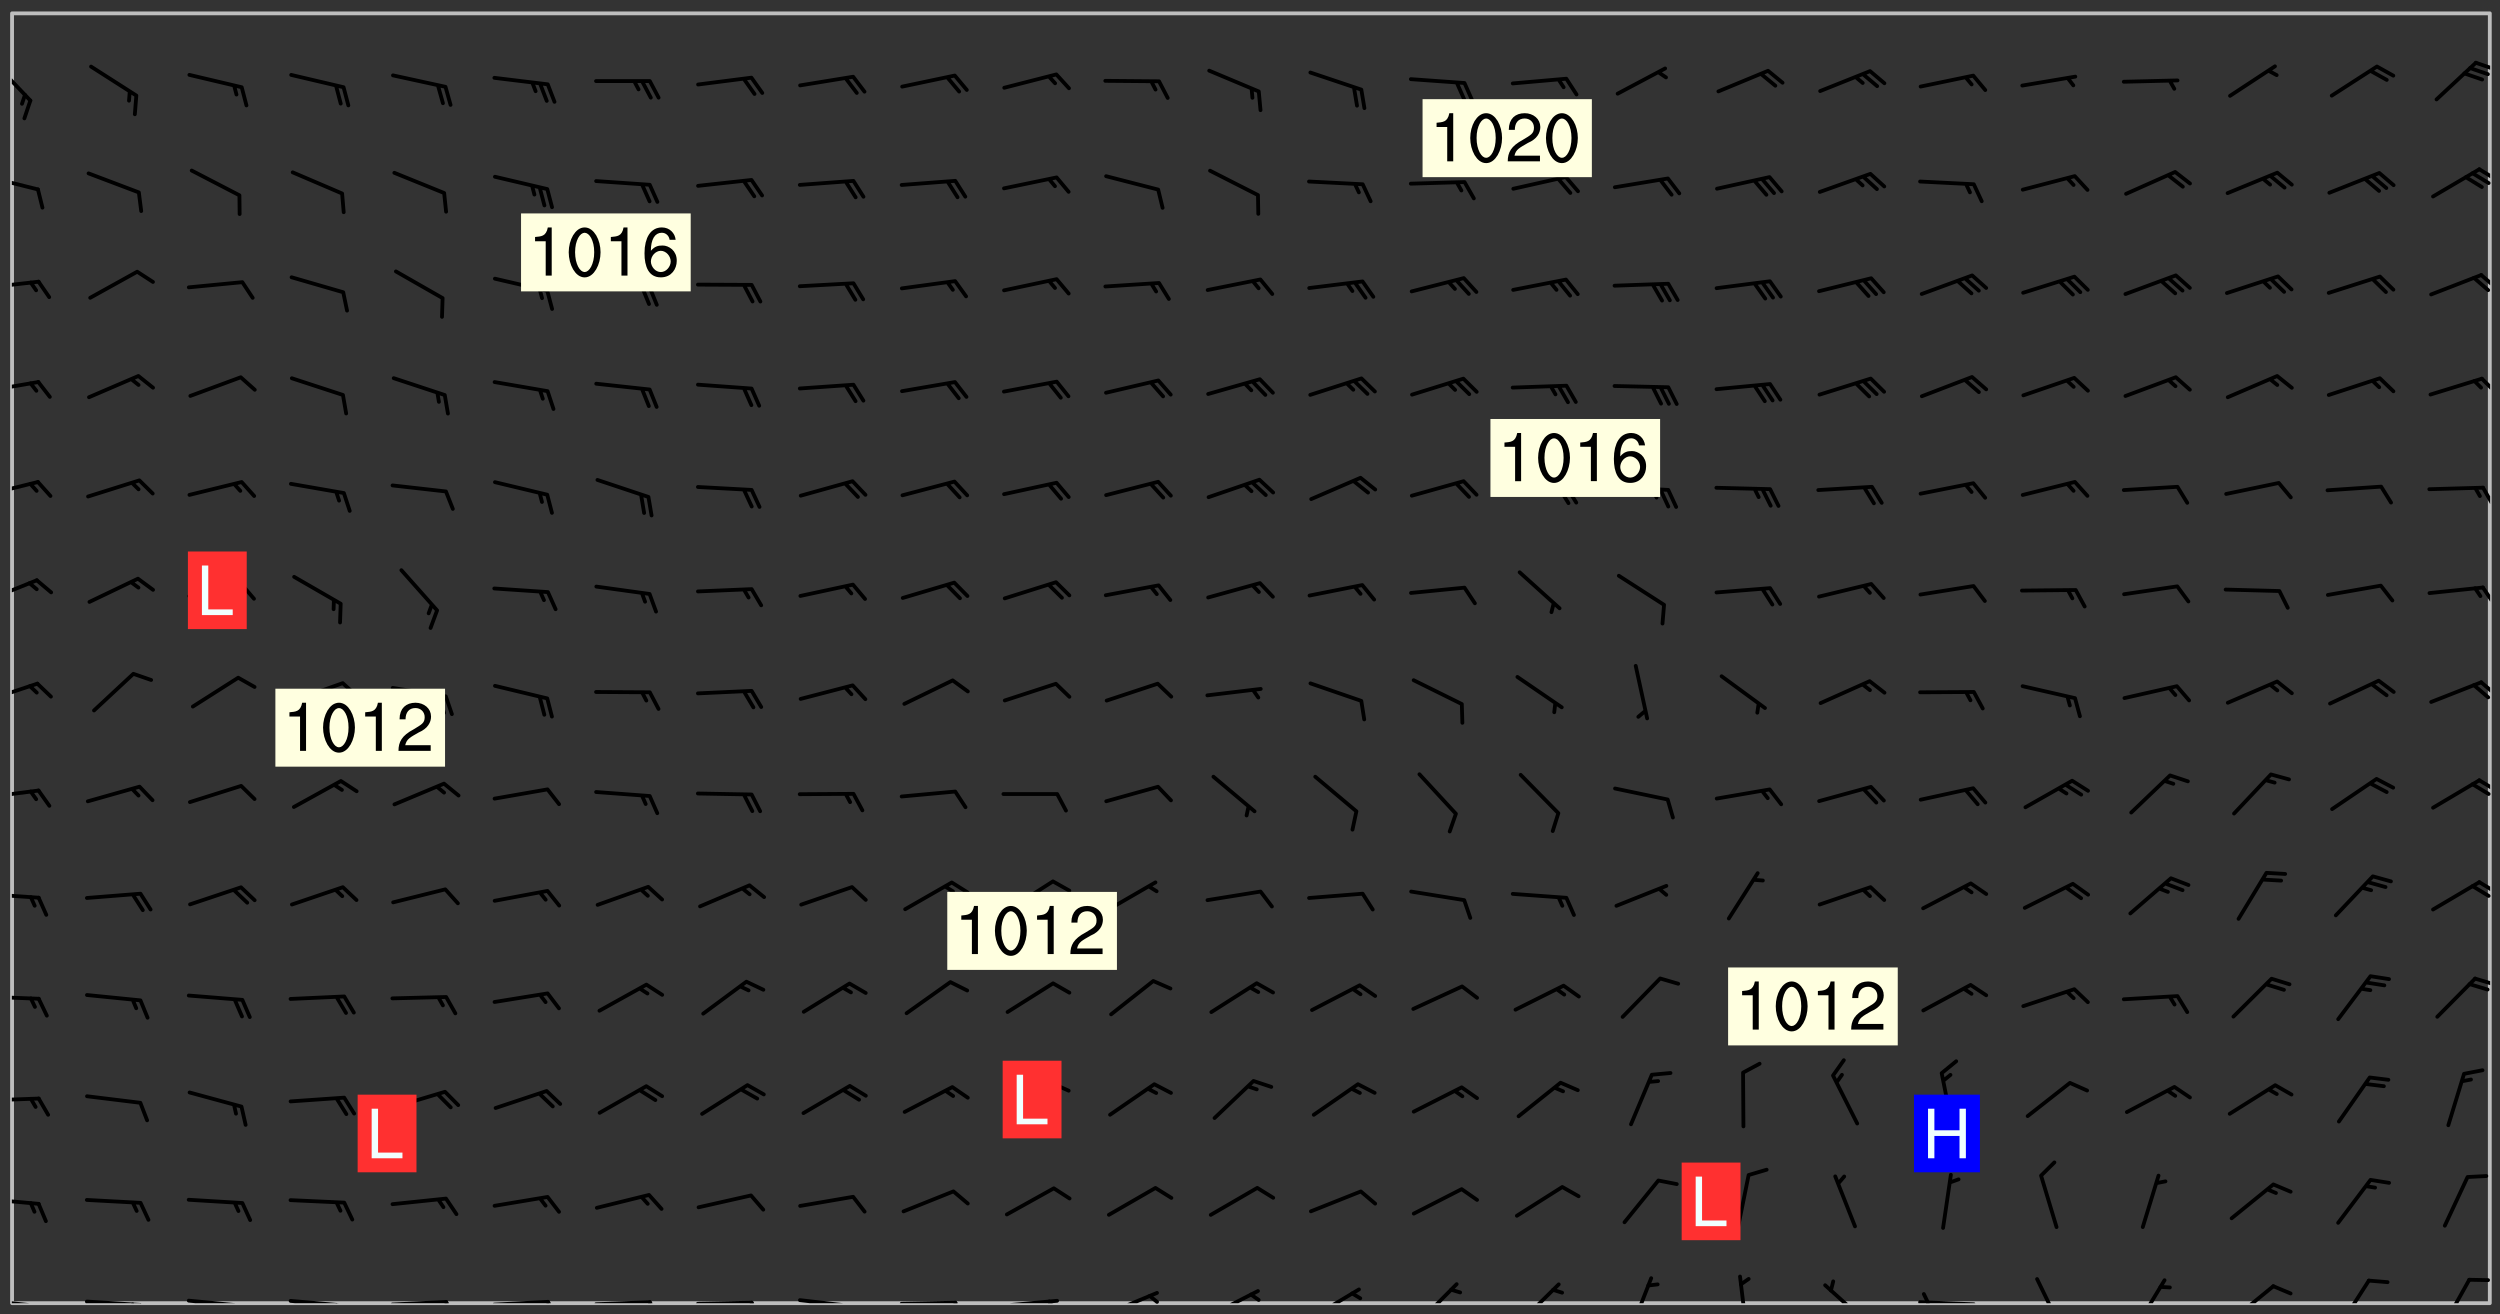 <svg xmlns="http://www.w3.org/2000/svg" role="img" xmlns:xlink="http://www.w3.org/1999/xlink" viewBox="142.45 309.95 326.84 171.84"><rect x="142.45" y="309.95" width="326.84" height="171.84" fill="#333333" stroke="none"/><defs><clipPath id="a"><path d="M144 311.672h324v168.656H144zm0 0"/></clipPath><clipPath id="b"><path d="M144 479h4v1.328h-4zm0 0"/></clipPath><clipPath id="c"><path d="M147 480h2v.328h-2zm0 0"/></clipPath><clipPath id="d"><path d="M146 480h2v.328h-2zm0 0"/></clipPath><clipPath id="e"><path d="M153 479h9v1.328h-9zm0 0"/></clipPath><clipPath id="f"><path d="M160 480h3v.328h-3zm0 0"/></clipPath><clipPath id="g"><path d="M159 480h2v.328h-2zm0 0"/></clipPath><clipPath id="h"><path d="M166 479h9v1.328h-9zm0 0"/></clipPath><clipPath id="i"><path d="M173 480h3v.328h-3zm0 0"/></clipPath><clipPath id="j"><path d="M172 480h2v.328h-2zm0 0"/></clipPath><clipPath id="k"><path d="M180 479h8v1.328h-8zm0 0"/></clipPath><clipPath id="l"><path d="M187 480h2v.328h-2zm0 0"/></clipPath><clipPath id="m"><path d="M186 480h2v.328h-2zm0 0"/></clipPath><clipPath id="n"><path d="M193 479h9v1.328h-9zm0 0"/></clipPath><clipPath id="o"><path d="M200 479h3v1.328h-3zm0 0"/></clipPath><clipPath id="p"><path d="M206 479h9v1.328h-9zm0 0"/></clipPath><clipPath id="q"><path d="M213 479h3v1.328h-3zm0 0"/></clipPath><clipPath id="r"><path d="M220 479h8v1.328h-8zm0 0"/></clipPath><clipPath id="s"><path d="M227 479h2v1.328h-2zm0 0"/></clipPath><clipPath id="t"><path d="M233 480h8v.328h-8zm0 0"/></clipPath><clipPath id="u"><path d="M240 480h3v.328h-3zm0 0"/></clipPath><clipPath id="v"><path d="M246 479h9v1.328h-9zm0 0"/></clipPath><clipPath id="w"><path d="M253 480h3v.328h-3zm0 0"/></clipPath><clipPath id="x"><path d="M260 480h8v.328h-8zm0 0"/></clipPath><clipPath id="y"><path d="M267 480h2v.328h-2zm0 0"/></clipPath><clipPath id="z"><path d="M273 479h8v1.328h-8zm0 0"/></clipPath><clipPath id="A"><path d="M279 479h2v1.328h-2zm0 0"/></clipPath><clipPath id="B"><path d="M286 478h8v2.328h-8zm0 0"/></clipPath><clipPath id="C"><path d="M292 479h2v1.328h-2zm0 0"/></clipPath><clipPath id="D"><path d="M300 478h8v2.328h-8zm0 0"/></clipPath><clipPath id="E"><path d="M305 478h3v2.328h-3zm0 0"/></clipPath><clipPath id="F"><path d="M313 478h8v2.328h-8zm0 0"/></clipPath><clipPath id="G"><path d="M327 477h7v3.328h-7zm0 0"/></clipPath><clipPath id="H"><path d="M340 477h7v3.328h-7zm0 0"/></clipPath><clipPath id="I"><path d="M355 476h4v4.328h-4zm0 0"/></clipPath><clipPath id="J"><path d="M369 476h3v4.328h-3zm0 0"/></clipPath><clipPath id="K"><path d="M380 477h7v3.328h-7zm0 0"/></clipPath><clipPath id="L"><path d="M393 479h8v1.328h-8zm0 0"/></clipPath><clipPath id="M"><path d="M393 478h2v2.328h-2zm0 0"/></clipPath><clipPath id="N"><path d="M408 476h5v4.328h-5zm0 0"/></clipPath><clipPath id="O"><path d="M421 477h5v3.328h-5zm0 0"/></clipPath><clipPath id="P"><path d="M433 477h7v3.328h-7zm0 0"/></clipPath><clipPath id="Q"><path d="M448 477h5v3.328h-5zm0 0"/></clipPath><clipPath id="R"><path d="M461 477h5v3.328h-5zm0 0"/></clipPath><clipPath id="S"><path d="M144 466h4v2h-4zm0 0"/></clipPath><clipPath id="T"><path d="M144 453h4v2h-4zm0 0"/></clipPath><clipPath id="U"><path d="M144 439h4v2h-4zm0 0"/></clipPath><clipPath id="V"><path d="M465 437h3v2h-3zm0 0"/></clipPath><clipPath id="W"><path d="M144 426h4v2h-4zm0 0"/></clipPath><clipPath id="X"><path d="M466 425h2v2h-2zm0 0"/></clipPath><clipPath id="Y"><path d="M465 425h3v3h-3zm0 0"/></clipPath><clipPath id="Z"><path d="M144 413h4v2h-4zm0 0"/></clipPath><clipPath id="aa"><path d="M466 411h2v3h-2zm0 0"/></clipPath><clipPath id="ab"><path d="M465 412h3v3h-3zm0 0"/></clipPath><clipPath id="ac"><path d="M144 399h4v3h-4zm0 0"/></clipPath><clipPath id="ad"><path d="M466 398h2v3h-2zm0 0"/></clipPath><clipPath id="ae"><path d="M144 385h4v4h-4zm0 0"/></clipPath><clipPath id="af"><path d="M466 386h2v4h-2zm0 0"/></clipPath><clipPath id="ag"><path d="M144 372h4v3h-4zm0 0"/></clipPath><clipPath id="ah"><path d="M466 373h2v4h-2zm0 0"/></clipPath><clipPath id="ai"><path d="M144 359h4v3h-4zm0 0"/></clipPath><clipPath id="aj"><path d="M466 359h2v3h-2zm0 0"/></clipPath><clipPath id="ak"><path d="M144 346h4v2h-4zm0 0"/></clipPath><clipPath id="al"><path d="M466 345h2v3h-2zm0 0"/></clipPath><clipPath id="am"><path d="M144 332h4v3h-4zm0 0"/></clipPath><clipPath id="an"><path d="M466 331h2v3h-2zm0 0"/></clipPath><clipPath id="ao"><path d="M465 332h3v3h-3zm0 0"/></clipPath><clipPath id="ap"><path d="M144 317h3v7h-3zm0 0"/></clipPath><clipPath id="aq"><path d="M465 317h3v3h-3zm0 0"/></clipPath><g id="ar" clip-path="url(#clip1)"><path fill="#fff" fill-opacity="0" fill-rule="evenodd" d="M0 0h1000v1000H0zm0 0"/><path fill="#d3d3d3" fill-opacity="0" fill-rule="evenodd" d="M162.152 355.867l-.234.293.059.234.117.172.176.234.293.348.113.059.117-.172.059-.234.176-.176.465-.176h.699l.234.293.289.816.059.176.176.23.352.234.699.699.172.176.234.348.234.41.289.582.41.465.23.234.234.176.117.23.176.293.172 1.164v.234l.059.289.059.117.117.117.348.41.117.172.176.176.176.234.117.172.172.352.059.234.234.406.234-.059-.176.176-.059.93h-.582l-.234-.113-.348.113-.117.117-.059.293-.059.176-.117.172-.465.293-.059.234-.059.113v.645l.059.172v.41l.059.059v.406l.059.406.117.176.059.059.23.641-.059.293v.699l-.059.582v.234l-.059.23-.055.352v1.922l.055.117h.426l-.367.117-.023.352.891 1.168 1.742.539 1.34.359v.539l.09.809.535.715 1.52.27.891-.086.09 1.164.535.18 1.16-.18 2.055-.984 1.16-.363 1.879-.176 1.695-.18-.18.719-1.516.086-1.25.09-.805.27-1.074.809.27.719.535.898-.18.625-.266.809.266 1.078.625.898.805.18 1.25-.18-.266.723.098.504.055.293v.172l.059.293v.406l.176.117.352.117h.406l.293-.176.113-.117.059-.117.117-.23.059-.176.352-.465.23-.176.176-.059.176.059.059.176.117.988.055.469.059.172.117.234.176.059.816.059h.289l.117.234.059.406.059.352v1.105l.117.293.117.348.289.699.176.352.582.754.352.176.172.059.469.234.641.465.348.234.293.176.293.055.23.062.816.348.293.176.113.172.352.352.117.176.523.641v.289l.059.352v.348l.059.352.059.289.117.059.172.059h.176l.582.234.176.117.176.289.176.234.113.234.293.23.117.117v.41l.059.055.289.234.234.117.059.117.117.172.059.117.23.234.059.176.234.059.117.059-.117.113-.059.117v.117l-.117.293-.117.289v.582l.176.117.117.059.059.117.117.117.113.059.176.348.059.352.059.406v.176l-.059.176-.117.699v.172l.117.176.293.293h.406l.176.117.117.172.117.293v.234h-.527l-.23-.234h-.234l-.176.059-.059.699.059.348.117.176.176.41.117.23.289.469.176.055h.523l.234.059.758.641.059.293v.234l.059.059.23.348v.352l-.117.172v.293l.293.289.293.176.172.059.293.176.293.117.582.406.289.234.293.176.219.16.016.012.23.176.641.523.176.234.117.176.176.176.113.172v.641l.117.176.469.117.582.117.234.059.23.113.293.117.113.059.586.352.289.172.176.062.176.055.176.059.699.352.289.176.234.055.289.176.234.117.641.406.293.117.172.059.234.059.41.059.23.059.234.117.059.172-.41.176.469.059.059.293.113.234.176.055.234.059.176.059.406.117.641.234.117.172.059.234v.176l-.059.117-.059.406.234.234.117.059.348.117.641.23.176.117.289.117.176.176.234.465.582 1.105.176.176.348.176.176.117.352.117 1.047.523.234.059.465.113.293.059.465.176.758.582.234.234.348.465.176.176.289.234.816.699.293.176.289.289.293.176.293.289.695.641.176.176.293.234.289.234.469.289.641.582.348.234.234.293.348.348.352.465.934.992.348.406.117.176.234.059.113.117.645.176.23.113.234.059.293.176.23.117.934.699.406.406.234.176.406.176.234.117.816.348.348.234.234.117.293.289.23.117.758.352.352.172.23.059.293.117.234.059.871.176h.816l.469.23.172.059.875.699.465.117.293.059.176.059.23.059.469.059.348.059.352.059.406.059h.293l.172.059v.23l.176.176h.293l.348.059.352.059.699.117h.641l.465-.234.293-.176.172-.117.41-.172.289-.176.934-.465.469-.293.523-.293.465-.172.465-.176 1.051-.465.289-.117.41-.117.289-.117.527-.176 1.516-.699.582-.348.289-.059.293-.059.348-.117.875-.23.352-.117h.113l.234-.059.875-.234.234-.059h.812l.352-.059.816-.117.172-.059.352-.055.293-.059.23-.059.816-.176.176-.059h.348l.234-.059.465-.117.758-.172.234-.059h.348l.41-.117.289-.059 1.285-.059h.289l.41-.059.23-.059h.176l.875-.117h.406l.41-.117h.348l.352-.113.871-.059h1.75l1.047.289.41.117.289.117.352.117.289.117 1.051.172.289.059h.293l.293.059.172.059.41.059.172.059.117.059h.117l.117.059.352.059h.113l.41.066 1.922.395 1.926.395 1.52.449 1.695.719 2.145.805 1.605-.719 1.43-.805 1.16-1.078 1.25-.449 3.035-.719 1.875-.359 2.145-1.348 2.234-1.254 2.5-1.258 1.695-.449 1.785-.18 1.16-.27.625.539 1.34-.27.715-.988.984-1.344.445-.18.805-.359 1.875-.539 1.785-.449 1.25-.27 1.16-.09 1.699-.09 1.961-.27 1.25-.09h.539l.625-.09h.891l2.145-.18 2.41-.18 2.59-.09 1.695.18 1.609.09 1.43.359 1.16.719 1.875.988 1.16 1.527.266.715.629.09.355.898.535.539.535 1.527 1.074.359h.535l-.805.535.09 1.707.715 2.695.891.805.895.988.715 1.258 1.785.539 1.52-.18.355 1.344 1.609-.805.98-.539.27.27.316-.215.219-.145.801.449.449-.359h.355l.535-.27.539-.719.535-.27.625-.988 1.16.449.84.371 1.395.617 1.695-.18h1.605l1.785.09.18-1.707.535-1.344.805.27.492.848.402.406-.09.539v.359l.715.449.711-.27h1.43l.359.988.445 1.258.715 1.344 1.25.629 1.695.629.715-.18.18-.539.98-.09.449.359.086 1.258-.266.629-.535.18v.539l.715.984.266.539.984.988.801 1.078-.266.359-.09.898-.625 2.332-.355 2.066-.09 1.793-.18.719-.09.539v1.438l-.98 1.883-.359 1.707-.535.898-.805 1.168-.266.539 2.055 1.254.086.359-.355.539-.09-.18v.809l.09 1.438-.445.715-1.074.094-.266.715.535.898.805.719 1.16.809 1.34.27.445.359-.355.449-1.789-.09-1.25-.449-.715-.719-.625-.09-.176 3.59-.188 1.309h89.359V311.703h-55.27v49.082l.762.125 3.289.543 2.023 2.836v2.754l2.352.332 2.348.332h4.051l-1.379 4.16-2.023.707-2.023.703-.543.344-2.594 1.617-.188.117-2.023-2.078-.73-2.742-2.672-2.078-1.375-3.5-.066-.082-1.957-2.672 2.75-1.418v-49.082H294.422v91.414l.117.031.133.012.074.074.105.047.09.059.086.059.09.059.297.297.059.09.031.117.027.117.016.137-.031.117-.059.09-.059.086-.043.105-.047.102-.027.121v.145l.176.27.148.148.074.086.074.074.043.105.062.09.059.086.043.105.059.09.047.102.043.105.059.086.117.18.074.074.062.086.059.09.043.105.059.09.059.086.062.09.059.09.043.102.117.18.074.074.059.086.074.074.09.059.105.047h.148l.133-.016.133.016.102-.047.074-.074.047-.102-.016-.133v-.148l-.047-.105-.027-.117-.047-.102-.027-.121-.043-.102-.062-.09-.043-.102-.043-.105-.031-.117-.016-.133-.012-.137.086-.059.059-.086.121-.031.043.105.016.133v.117l.059.102.059.09.09.059.148.148.059.09.043.105-.012.102.086.059.105.047.086.059.09.059.074.074-.117.027-.105.047-.086.059-.074.074-.059.09-.062.086-.027.121-.047.102-.043.105-.031.117-.012.133-.016.133v.148l.027.117.047.105.043.102.059.09.074.074.09.059.074.074.09.059.059.09.043.105.047.102.117.031.133.016h.148l.117-.031.105.043.043.105.047.102.027.121L299.5 410l.027.117.031.121.027.117.105.043.102.047.133-.016.148.148.062.086.074.074.07.074.09.062.105.043.102.043.117.031.137.016.117-.031.074-.074.027-.117-.012-.133-.031-.121-.027-.117.043-.105h.117l.09.062.117.027h.148l.133.016h.148l.133.016.133-.016h.148l.133-.016.133-.012.137.012.117-.027.133-.016.191-.059-.059.176-.016.133-.027.121-.016.133-.059.086-.133.016-.105.047-.105.043-.117.031-.117.027-.266.031h-.148l-.133.016-.074.074.059.086.148.148.117.18.074.07.09.062.09.059.086.059.09.059.102.043.105.062.105.043.086.059.105.047.102.043.18.117.059.09-.043.102-.047.105.016.133.223.223.059.09.043.102.031.121.043.102.016.133.031.117.012.137.031.117.148.148.102.043.105.043.117.031.133.016.137.016h.117l.117-.031.09-.059.043-.105.047-.102.043-.105.031-.117.012-.133v-.148l-.012-.133-.016-.133-.031-.117-.043-.105-.047-.105-.043-.102-.043-.105-.016-.133.016-.133.027-.117.031-.117.027-.121.047-.102.09-.059.086-.062.074-.074.09-.059.223-.223.059-.086.074-.074.117-.18.059-.086v-.148l-.074-.074-.102-.047-.105-.043-.102-.043-.059-.09-.047-.105-.027-.117.09-.059.117-.031.102-.043.18-.117.148-.148.012-.133-.012-.105-.09-.059-.133.016h-.148l-.133.016-.133-.016-.121-.031-.086-.059-.074-.074-.059-.09-.062-.086-.117-.18-.059-.086.031-.121.086-.059.121-.031.059-.086v-.121l-.031-.117-.059-.09-.059-.086-.047-.105-.027-.117-.016-.133.059-.09.074-.074.09-.059.117-.18.074-.074.059-.086.148-.148.121-.031.133-.016.133.016.074.074.043.105.016.133-.031.117-.117.031-.133.012-.148.148-.043.105-.047.102-.027.121-.031.117v.148l.031.117.043.105.059.09.074.07.074.074.117.031.121.027.117-.027.133-.016h.117l.09.059.074.074.047.105.059.086.102.047.133.016.105.043.086.059-.012.105-.074.074-.18.117-.059.09-.09.059-.07.074-.074.074-.062.09-.027.117-.016.133.016.133-.016.133v.148l.016.133.027.117.031.121.074.074.09.059.086.059.09.059.117.031v.086l-.102.047-.09.059-.266.031-.117.027h-.148l-.105.043-.102.047-.059.09-.062.234-.012.133-.031.121-.016.133v.293l-.012.133.012.137.016.133.133.016.133.012.121.031.086.059.074.074.047.105.043.102.016.133v.445l-.016.133v.445l.031.266.027.117.016.133.031.117.086.211.031.266v.148l-.031.117-.027.117-.031.121-.027.117-.031.117-.031.121-.012.133-.016.133.09.059.117-.031.102.016.047.105-.031.266v.441l-.043.105-.047.105-.043.102-.043.105-.059.086-.031.121-.043.117-.031.117-.016.133.016.133.059.09.105.047.086.059.059.086-.012.137-.031.117-.043.102v.445l-.016.133v.148l-.031.117-.043.105-.027.117-.047.105-.043.102-.031.121-.027.117-.031.133-.031.117-.027.117-.043.105-.031.117-.031.121-.012.133-.016.133v.297l.027.117v.148l.047.398.027.117.059.09.121.031h.148l.133-.016.059.09v.117l-.059.09-.09.059-.102.043-.105.047-.09.059-.086.059-.137.016-.117-.031-.133-.016-.102.047-.062.086-.012.137-.016.133-.031.117-.027.117-.016.133-.031.121v.297l.016.133.031.117v.148l.012.133v.148l-.027.117-.047.102-.027.121-.031.117-.059.09-.074.074-.102.043-.105.047-.117.027-.121.031-.102-.047.059-.086.105-.047.027-.117.031-.117.027-.121.031-.117v-.148l.016-.133-.031-.117-.043-.105-.105.016-.074.074-.102.043-.09.062-.074.074-.043.102-.016.133-.031.117L304.25 426l-.031.117-.027.117-.031.121-.027.117-.031.117-.043.105-.09.059h-.09l-.117-.031-.031-.086.016-.137-.031-.117v-.148l-.012-.133v-.148l-.062-.234-.027-.121-.043-.102-.047-.105-.059-.086-.059-.09-.043-.105-.062-.086-.148-.148-.07-.074-.105-.047-.105-.043-.102-.043-.297-.297-.09-.074-.086-.059-.105-.043-.09-.062-.086-.059-.105-.043-.09-.059-.086-.062-.074-.07-.105-.047-.086-.059-.105-.043-.09-.062-.102-.043-.105-.043-.086-.059-.105-.047-.105-.043-.102-.047-.09-.059-.102-.043-.105-.043-.09-.062-.117-.027-.133-.016-.133.016H299.75l-.133.016-.117-.031-.09-.059-.074-.074-.09-.059-.102-.047h-.148l-.121-.027-.102-.043-.074-.074-.117-.18-.09-.059-.102-.043-.09-.062-.105-.043-.09-.059-.086-.059-.105-.047-.059-.086-.059-.09-.043-.105-.047-.102-.074-.074-.086-.059-.074-.074-.09-.059-.223-.223-.043-.105-.031-.266.105-.043h.145l.105.043.074.074.09.059.086.059.105.047.09.059.148.148.07.074.148.148.062.086.074.074.086.059.074.074.09.062.09.059.086.059.27.176.102.047.105.043.102.043.047-.074.059-.086.074-.074.07-.074.105.043.074.074.059.09.043.102.047.105.043.105.121.027.117-.027.074-.09.043-.105.059-.09.074-.074.105-.043.117-.027.133.012.09.059.148.148.059.09.043.105.047.102.043.105.043.102.105.047.105.043.133.016.086-.059.059-.09.074-.074.105-.043.117.027.105.047.102.043.105.043.102.047.18.117v.117l-.016.133.016.133.016.137.059.086.102.047.121.027.117.031h.148l.117-.031.059-.09.18-.117.059-.09.074-.074.059-.086.117-.18.18-.117.117.031.09.059.043.074-.016.133v.117l.09.059h.148l.133-.016.133-.012.266-.031.105-.043.117-.031.121-.027.074-.074.07-.074.062-.09-.016-.105-.047-.102-.102-.043-.105-.016-.117.027-.266.031h-.148l-.074-.074-.09-.059-.117-.031-.117-.027-.133-.016h-.148l-.133.016h-.297l-.105-.047-.148-.148-.043-.102-.059-.09.223-.223.086-.059.105-.043.117-.031.133-.016.133.016.137.016.102.043.133-.012.09-.062.102-.043.062-.09-.047-.102-.09-.059-.117-.031-.102-.043-.059-.09-.062-.09v-.117l.016-.133.105-.047.074-.07v-.121l-.09-.059-.031-.117.09-.059.074-.074.043-.105.059-.09.047-.102.016-.133v-.148l-.047-.105-.043-.102-.09-.059-.133-.016-.102-.043-.137-.016-.117-.031h-.445l-.133-.016-.133-.012-.133-.016-.117-.031h-.148l-.133-.016-.133-.012-.266-.031-.121-.043-.086-.059-.074-.074v-.148l.012-.133.105-.047.102-.043.133-.016h.152l.133-.016h.293l.121.031.102.043.09.059.234.062.121-.047.09-.059.102-.043.133-.016.105.043.102.047.133.012.121-.027h.145l.121-.031.117-.027.105-.047.074-.074.086-.059.148-.148.059-.086.047-.105.027-.117.016-.105-.102-.043-.09-.059-.117-.031-.105-.043-.09-.062-.074-.086-.074-.074-.102-.043-.105-.047-.102-.043-.059-.09-.047-.102-.086-.211-.062-.086-.059-.09-.074-.074-.086-.059h-.27l-.117.031-.09.059-.102.043-.133.016-.105-.016-.027-.117-.062-.09-.117-.031-.102-.043-.148-.148-.031-.117-.016-.105.074-.074.18-.117.117-.027.117-.031.137.016.102.043.105.043.102.047.105.043.117.031.133.016.117.027.133.016.105-.016.09-.059-.074-.074-.105-.043-.074-.074-.074-.09-.148-.148-.086-.059-.09-.059-.074-.074-.09-.059-.102-.047-.121-.027-.102-.047-.105-.043-.117-.031-.102-.043-.121-.031h-.148l-.117.031-.105.043-.086.062-.18.117-.086.059-.09.059-.105.047-.086.059-.105.043-.102.043-.105.047-.074.074-.059.09-.059.086-.047.105-.059.086-.074.074-.133-.012-.117-.031h-.117l-.074.074-.09.059-.074.074-.09.059-.086.059-.105.047-.102.043-.137.016-.102-.043-.148-.148-.105-.047h-.086l-.105.047-.102.043-.121.031-.117-.031-.074-.074v-.117l.031-.121.074-.07.059-.09.074-.074.117-.031.105-.043h.293l.133-.016.137-.016.102-.043.09-.059.102-.047.09-.059.133-.012.09.059.133.012.09-.059.086-.059.105-.043.09-.059.086-.062.09-.059.148-.148.059-.086.059-.09.105-.043.133-.016.117.027.121.031.059-.059.059-.09.031-.266.027-.117.105.012.133.016.102-.043.09-.059.059-.09.074-.074.059-.09.047-.102.012-.133-.012-.133-.047-.105-.148-.148-.059-.09-.059-.086-.043-.105v-.445l.016-.133v-.148l.012-.133-.059-.059-.09.059-.102-.043-.18-.117-.086-.059-.062-.09-.059-.09-.074-.074-.086-.059-.121.031-.102.012-.105.047-.086.059-.105.043-.148.148-.09.059-.086.059-.09.062-.105.043-.133.016v-.121l.105-.043.117-.031.074-.07.043-.105v-.148l-.027-.117-.148-.148-.133-.016h-.148l-.117.031-.105.043-.102.043-.09.062-.117.027-.074-.074.012-.133-.043-.102-.043-.105-.09-.059-.117.027-.121.031-.117.031-.102.043-.121.031-.102.043-.105.043-.09.059-.102.016v-.117l.016-.133-.059-.09-.074.043-.148.148-.059.09-.074.074-.047.105-.043.102-.074.074-.059.09-.074.074-.059.086-.074.074-.09.062-.074.07-.074.074-.102.016-.133.016-.105-.043v-.121l.148-.148.043-.102.059-.09.047-.102.043-.105.059-.09.031-.117.043-.102.031-.121.027-.117.047-.105.043-.102.043-.105.074-.07.09-.062.09-.059.102-.043h.297l.266-.031.105-.043-.074-.074-.117-.031-.105-.043-.09-.059-.102-.047-.09-.059-.102-.043-.105-.043-.09-.062-.086-.059-.105-.043-.102-.043-.121-.031-.117-.031-.102-.043L297.5 410.25l-.102-.043-.09-.059-.043-.105-.016-.133.102-.043.133-.016.137.016.133-.016.102-.043.059-.09.016-.105-.09-.059-.074-.074-.102-.043-.09-.059-.148-.148-.043-.105-.016-.133v-.293l-.059-.09-.09-.059-.074-.074-.043-.105-.031-.117-.059-.09-.074-.074-.117-.027-.074-.074-.09-.059-.09-.062-.086-.059-.074-.074-.059-.086-.047-.105-.086-.059-.148-.148-.195-.059-.133.016-.102.043-.074.074-.047.102-.043.105-.059.09-.059.086-.297.297-.09.059h-.086l-.062-.086-.043-.105.031-.117.059-.09.027-.117-.012-.133-.09-.062-.105.047-.117.027-.117.031-.27.176-.102.047-.117.027-.105.047-.09.059-.102.043-.059-.086-.047-.105.016-.133.047-.105.07-.074.074-.07.059-.09v-.148l-.043-.105h-.238l-.102.047-.031.117-.027.117-.031.121-.074.043-.133.016-.074-.047-.043-.102-.043-.105-.047-.102-.043-.105-.121.031-.102.043-.133.016-.117.031-.105.043-.09.059-.102.047-.121.027-.133.016-.102-.043-.059-.09-.047-.105-.043-.102-.043-.105v-.117l.059-.09.086-.059.18-.117.102-.047.105-.043.105-.059.102-.043.09-.062.102-.043.105-.059.102-.047.09-.059.105-.043.102-.043.09-.062.102-.043.137-.016.117.031.102.043.121.031.102.043.105.047.102.043.105.043.102.047.105.043.102.043.105.047.086.059.105.043.117.031.105.043.102.047.09.059.105.043.102.043.105.047.117.027.102.047.121.027h.148l.086-.059.016-.102.059-.09-.027-.117-.074-.074-.117-.18-.074-.074-.09-.074-.18-.117-.086-.059-.105-.043-.102-.047-.27-.176-.059-.09-.074-.074-.059-.09-.043-.102-.031-.117-.016-.137v-.562l-.012-.133-.016-.133-.031-.117-.016-.133-.012-.133-.031-.121-.223-.223-.059-.086-.016-.105.031-.117.133-.016v-91.414H172.992v1.453l-.059.234-.352 1.051-.172.523-.117.348-.176.41-.117.172-.234.293-.23.059h-.352l-.117.059-.23.406v.293l.117.176.23.23.117.234.641.758.293.465.176.234.23.352.234.348.641.816.176.465.172.41.117.695.176.469.117 1.398.059.465v.875l.117 1.047v4.781l-.059.465-.352 1.281-.176.523-.113.41-.352.93L172.934 336l-.234.582-.117.176-.172.348-.176.406-.352.816-.059.293-.113.293-.117.289-.059.176-.117.875-.059.406-.059.117-.059.176-.059.172-.23.527-.117.172v.234l-.117.234-.059.172-.176.586v.289l-.059.176v.293l-.059.113-.059.527v.172l-.055.234v2.621l-.176.816-.117.176-.176.234-.117.172-.113.234-.586.934-.23.289-.293.465-.176.234-.289.352-.352.699-.113.23-.176.41-.176.23-.406.527-.816.699-.293.172-.289.234-.176.117-.176.176-.523.406-.527.176-.172.176-.234.055-.641.176h-.758m12.211 31.023l-1.074.449.359.895 1.25-.715.445-.539-.98-.09"/><path fill="#d3d3d3" fill-opacity="0" fill-rule="evenodd" d="M201.508 416.598h-.895l.449.629.98.359.805-.09.445-.988-.176.09-.715-.355-.895.355m154.621 59.07l-.059-.523v-.293l.113-.293.059-.23.469-.469h.113l.117-.113.117-.059h.176l.234-.059h.348l.234.059.117.059.23.172.059.176.117.582v.293l-.117.176-.172.289-.176.176-.527.523-.23.234-.117.059h-.176l-.117-.059-.406-.293-.176-.117-.117-.059-.059-.113-.055-.117m6.641-10.957l-.059-.172v-1.109l.059-.172.176-.059.172-.059h.176l.234-.059.117.059.059.699-.059.172-.117.176-.117.059-.234.523-.113.059h-.234l-.059-.117m9.613-14.391l-.117-.176v-.699l.293-.875.117-.172.176-.352.113-.23.117-.293.352-.758.117-.23.172-.234h.176l.117-.059h.641l.117.059.234.234.172.113.352.293.117.117.113.176v.113l.117.059.117.117v.699l-.059.176v.23l-.059.176-.348 1.051-.117.23-.117.234-.117.059-.23.234-.641.289h-.875l-.41-.117-.641-.465"/><path fill="none" stroke="#bebebe" stroke-linecap="round" stroke-linejoin="round" stroke-miterlimit="10" stroke-width=".5" d="M467.957 311.695H144.027v168.625h323.93v-168.625"/><g clip-path="url(#a)"><path fill="#fff" fill-opacity="0" fill-rule="evenodd" d="M144 311.672v168.656h324V311.672H144"/></g><g clip-path="url(#b)"><path fill="none" stroke="#000" stroke-linecap="round" stroke-linejoin="round" stroke-miterlimit="10" stroke-width=".5" d="M147.492 480.703l-6.984-.746"/></g><g clip-path="url(#c)"><path fill="none" stroke="#000" stroke-linecap="round" stroke-linejoin="round" stroke-miterlimit="10" stroke-width=".5" d="M147.492 480.703l.918 2.273"/></g><g clip-path="url(#d)"><path fill="none" stroke="#000" stroke-linecap="round" stroke-linejoin="round" stroke-miterlimit="10" stroke-width=".5" d="M146.477 480.594l.457 1.137"/></g><g clip-path="url(#e)"><path fill="none" stroke="#000" stroke-linecap="round" stroke-linejoin="round" stroke-miterlimit="10" stroke-width=".5" d="M160.82 480.551l-7.012-.441"/></g><g clip-path="url(#f)"><path fill="none" stroke="#000" stroke-linecap="round" stroke-linejoin="round" stroke-miterlimit="10" stroke-width=".5" d="M160.82 480.551l1.016 2.234"/></g><g clip-path="url(#g)"><path fill="none" stroke="#000" stroke-linecap="round" stroke-linejoin="round" stroke-miterlimit="10" stroke-width=".5" d="M159.801 480.484l.508 1.117"/></g><g clip-path="url(#h)"><path fill="none" stroke="#000" stroke-linecap="round" stroke-linejoin="round" stroke-miterlimit="10" stroke-width=".5" d="M174.129 480.664l-6.996-.672"/></g><g clip-path="url(#i)"><path fill="none" stroke="#000" stroke-linecap="round" stroke-linejoin="round" stroke-miterlimit="10" stroke-width=".5" d="M174.129 480.664l.938 2.266"/></g><g clip-path="url(#j)"><path fill="none" stroke="#000" stroke-linecap="round" stroke-linejoin="round" stroke-miterlimit="10" stroke-width=".5" d="M173.109 480.566l.469 1.133"/></g><g clip-path="url(#k)"><path fill="none" stroke="#000" stroke-linecap="round" stroke-linejoin="round" stroke-miterlimit="10" stroke-width=".5" d="M187.445 480.633l-7-.609"/></g><g clip-path="url(#l)"><path fill="none" stroke="#000" stroke-linecap="round" stroke-linejoin="round" stroke-miterlimit="10" stroke-width=".5" d="M187.445 480.633l.961 2.258"/></g><g clip-path="url(#m)"><path fill="none" stroke="#000" stroke-linecap="round" stroke-linejoin="round" stroke-miterlimit="10" stroke-width=".5" d="M186.426 480.547l.48 1.129"/></g><g clip-path="url(#n)"><path fill="none" stroke="#000" stroke-linecap="round" stroke-linejoin="round" stroke-miterlimit="10" stroke-width=".5" d="M200.77 480.164l-7.02.328"/></g><g clip-path="url(#o)"><path fill="none" stroke="#000" stroke-linecap="round" stroke-linejoin="round" stroke-miterlimit="10" stroke-width=".5" d="M200.77 480.164l1.254 2.109"/></g><g clip-path="url(#p)"><path fill="none" stroke="#000" stroke-linecap="round" stroke-linejoin="round" stroke-miterlimit="10" stroke-width=".5" d="M214.086 480.148l-7.02.359"/></g><g clip-path="url(#q)"><path fill="none" stroke="#000" stroke-linecap="round" stroke-linejoin="round" stroke-miterlimit="10" stroke-width=".5" d="M214.086 480.148l1.258 2.105"/></g><g clip-path="url(#r)"><path fill="none" stroke="#000" stroke-linecap="round" stroke-linejoin="round" stroke-miterlimit="10" stroke-width=".5" d="M227.402 480.195l-7.023.266"/></g><g clip-path="url(#s)"><path fill="none" stroke="#000" stroke-linecap="round" stroke-linejoin="round" stroke-miterlimit="10" stroke-width=".5" d="M227.402 480.195l1.23 2.125"/></g><g clip-path="url(#t)"><path fill="none" stroke="#000" stroke-linecap="round" stroke-linejoin="round" stroke-miterlimit="10" stroke-width=".5" d="M240.719 480.258l-7.027.141"/></g><g clip-path="url(#u)"><path fill="none" stroke="#000" stroke-linecap="round" stroke-linejoin="round" stroke-miterlimit="10" stroke-width=".5" d="M240.719 480.258l1.195 2.145"/></g><g clip-path="url(#v)"><path fill="none" stroke="#000" stroke-linecap="round" stroke-linejoin="round" stroke-miterlimit="10" stroke-width=".5" d="M254.012 480.73l-6.98-.805"/></g><g clip-path="url(#w)"><path fill="none" stroke="#000" stroke-linecap="round" stroke-linejoin="round" stroke-miterlimit="10" stroke-width=".5" d="M254.012 480.73l.895 2.285"/></g><g clip-path="url(#x)"><path fill="none" stroke="#000" stroke-linecap="round" stroke-linejoin="round" stroke-miterlimit="10" stroke-width=".5" d="M267.348 480.262l-7.023.137"/></g><g clip-path="url(#y)"><path fill="none" stroke="#000" stroke-linecap="round" stroke-linejoin="round" stroke-miterlimit="10" stroke-width=".5" d="M267.348 480.262l1.195 2.141"/></g><g clip-path="url(#z)"><path fill="none" stroke="#000" stroke-linecap="round" stroke-linejoin="round" stroke-miterlimit="10" stroke-width=".5" d="M280.648 480.012l-6.996.637"/></g><g clip-path="url(#A)"><path fill="none" stroke="#000" stroke-linecap="round" stroke-linejoin="round" stroke-miterlimit="10" stroke-width=".5" d="M279.633 480.102l.672 1.027"/></g><g clip-path="url(#B)"><path fill="none" stroke="#000" stroke-linecap="round" stroke-linejoin="round" stroke-miterlimit="10" stroke-width=".5" d="M293.711 478.98l-6.488 2.695"/></g><g clip-path="url(#C)"><path fill="none" stroke="#000" stroke-linecap="round" stroke-linejoin="round" stroke-miterlimit="10" stroke-width=".5" d="M292.766 479.375l.949.777"/></g><g clip-path="url(#D)"><path fill="none" stroke="#000" stroke-linecap="round" stroke-linejoin="round" stroke-miterlimit="10" stroke-width=".5" d="M306.91 478.734l-6.258 3.191"/></g><g clip-path="url(#E)"><path fill="none" stroke="#000" stroke-linecap="round" stroke-linejoin="round" stroke-miterlimit="10" stroke-width=".5" d="M306 479.195l1.004.703"/></g><g clip-path="url(#F)"><path fill="none" stroke="#000" stroke-linecap="round" stroke-linejoin="round" stroke-miterlimit="10" stroke-width=".5" d="M320.113 478.527l-6.035 3.605"/></g><path fill="none" stroke="#000" stroke-linecap="round" stroke-linejoin="round" stroke-miterlimit="10" stroke-width=".5" d="M319.234 479.051l1.051.633"/><g clip-path="url(#G)"><path fill="none" stroke="#000" stroke-linecap="round" stroke-linejoin="round" stroke-miterlimit="10" stroke-width=".5" d="M332.887 477.836l-4.953 4.984"/></g><path fill="none" stroke="#000" stroke-linecap="round" stroke-linejoin="round" stroke-miterlimit="10" stroke-width=".5" d="M332.168 478.562l1.176.355"/><g clip-path="url(#H)"><path fill="none" stroke="#000" stroke-linecap="round" stroke-linejoin="round" stroke-miterlimit="10" stroke-width=".5" d="M346.23 477.863l-5.008 4.93"/></g><path fill="none" stroke="#000" stroke-linecap="round" stroke-linejoin="round" stroke-miterlimit="10" stroke-width=".5" d="M345.5 478.582l1.172.367"/><g clip-path="url(#I)"><path fill="none" stroke="#000" stroke-linecap="round" stroke-linejoin="round" stroke-miterlimit="10" stroke-width=".5" d="M358.32 477.055l-2.559 6.547"/></g><path fill="none" stroke="#000" stroke-linecap="round" stroke-linejoin="round" stroke-miterlimit="10" stroke-width=".5" d="M357.945 478.008l1.219-.141"/><g clip-path="url(#J)"><path fill="none" stroke="#000" stroke-linecap="round" stroke-linejoin="round" stroke-miterlimit="10" stroke-width=".5" d="M369.934 476.84l.844 6.977"/></g><path fill="none" stroke="#000" stroke-linecap="round" stroke-linejoin="round" stroke-miterlimit="10" stroke-width=".5" d="M370.055 477.855l1.008-.703"/><g clip-path="url(#K)"><path fill="none" stroke="#000" stroke-linecap="round" stroke-linejoin="round" stroke-miterlimit="10" stroke-width=".5" d="M381.062 477.977l5.219 4.703"/></g><path fill="none" stroke="#000" stroke-linecap="round" stroke-linejoin="round" stroke-miterlimit="10" stroke-width=".5" d="M381.82 478.66l.297-1.188"/><g clip-path="url(#L)"><path fill="none" stroke="#000" stroke-linecap="round" stroke-linejoin="round" stroke-miterlimit="10" stroke-width=".5" d="M393.477 480.188l7.02.281"/></g><g clip-path="url(#M)"><path fill="none" stroke="#000" stroke-linecap="round" stroke-linejoin="round" stroke-miterlimit="10" stroke-width=".5" d="M394.496 480.23l-.531-1.105"/></g><g clip-path="url(#N)"><path fill="none" stroke="#000" stroke-linecap="round" stroke-linejoin="round" stroke-miterlimit="10" stroke-width=".5" d="M408.77 477.168l3.066 6.32"/></g><g clip-path="url(#O)"><path fill="none" stroke="#000" stroke-linecap="round" stroke-linejoin="round" stroke-miterlimit="10" stroke-width=".5" d="M425.434 477.32l-3.637 6.016"/></g><path fill="none" stroke="#000" stroke-linecap="round" stroke-linejoin="round" stroke-miterlimit="10" stroke-width=".5" d="M424.906 478.195l1.223.07"/><g clip-path="url(#P)"><path fill="none" stroke="#000" stroke-linecap="round" stroke-linejoin="round" stroke-miterlimit="10" stroke-width=".5" d="M439.652 478.105l-5.441 4.445"/></g><path fill="none" stroke="#000" stroke-linecap="round" stroke-linejoin="round" stroke-miterlimit="10" stroke-width=".5" d="M439.652 478.105l2.262.949"/><g clip-path="url(#Q)"><path fill="none" stroke="#000" stroke-linecap="round" stroke-linejoin="round" stroke-miterlimit="10" stroke-width=".5" d="M452.145 477.371l-3.797 5.914"/></g><path fill="none" stroke="#000" stroke-linecap="round" stroke-linejoin="round" stroke-miterlimit="10" stroke-width=".5" d="M452.145 477.371l2.445.203"/><g clip-path="url(#R)"><path fill="none" stroke="#000" stroke-linecap="round" stroke-linejoin="round" stroke-miterlimit="10" stroke-width=".5" d="M465.273 477.262l-3.422 6.137"/></g><path fill="none" stroke="#000" stroke-linecap="round" stroke-linejoin="round" stroke-miterlimit="10" stroke-width=".5" d="M465.273 477.262l2.453.047"/><g clip-path="url(#S)"><path fill="none" stroke="#000" stroke-linecap="round" stroke-linejoin="round" stroke-miterlimit="10" stroke-width=".5" d="M147.5 467.336l-7-.645"/></g><path fill="none" stroke="#000" stroke-linecap="round" stroke-linejoin="round" stroke-miterlimit="10" stroke-width=".5" d="M147.5 467.336l.949 2.262m-1.969-2.355l.477 1.129m13.867-1.168l-7.02-.379m7.02.379l1.035 2.223m-2.059-2.277l.52 1.113m13.816-1.035l-7.016-.426m7.016.426l1.02 2.23m-2.039-2.293l.508 1.113m13.828-1.102l-7.02-.324m7.02.324l1.055 2.215m-2.074-2.262l.527 1.109m13.793-1.59l-6.988.73m6.988-.73l1.371 2.035m-2.387-1.93l.684 1.016m13.617-1.336l-6.93 1.16m6.93-1.16l1.496 1.945m-2.504-1.777l.746.973m13.523-1.402l-6.82 1.684m6.82-1.684L228.938 468m-2.629-1.582l.82.914m13.504-1.094l-6.855 1.551m6.855-1.551l1.602 1.859m11.75-1.68l-6.926 1.191m6.926-1.191l1.5 1.938m11.613-2.648l-6.523 2.613m6.523-2.613l1.875 1.586m11.25-1.988l-6.141 3.418m6.141-3.418l2.059 1.332m11.227-1.379l-6.086 3.512m6.086-3.512l2.082 1.301m11.23-1.309l-6.078 3.527m6.078-3.527l2.082 1.293m11.457-.828l-6.527 2.598m6.527-2.598l1.871 1.59m11.309-1.891l-6.258 3.199m6.258-3.199l2.012 1.406m11.145-1.688l-5.938 3.762m5.938-3.762l2.133 1.211m10.426-2.059l-4.426 5.457m4.426-5.457l2.406.469m9.395-1.184l-1.398 6.887m1.398-6.887l2.355-.695m8.969.871l2.582 6.535m-2.203-5.586l.793-.934m13.945-.223l-1.02 6.949m.871-5.938l1.156-.414m10.785-.488l2.023 6.73m-2.023-6.73l1.742-1.727m13.613 1.73l-2.059 6.723m1.762-5.742l1.203-.234m14.109.402l-5.457 4.426m5.457-4.426l2.258.953m-3.051-.309l1.129.477m12.367-1.715l-4.234 5.613m4.234-5.613l2.422.387m-3.039.43l1.211.195m12.09-1.387l-2.973 6.363m2.973-6.363l2.453-.129"/><g clip-path="url(#T)"><path fill="none" stroke="#000" stroke-linecap="round" stroke-linejoin="round" stroke-miterlimit="10" stroke-width=".5" d="M147.512 453.57l-7.023.258"/></g><path fill="none" stroke="#000" stroke-linecap="round" stroke-linejoin="round" stroke-miterlimit="10" stroke-width=".5" d="M147.512 453.57l1.23 2.121m-2.254-2.086l.617 1.062m13.695-.543l-6.973-.855m6.973.855l.883 2.293m12.336-1.797l-6.781-1.844m6.781 1.844l.543 2.391m-1.527-2.66l.27 1.195m14.145-2.094l-7.008.492m7.008-.492l1.301 2.082m-2.32-2.012l1.301 2.082m12.895-2.918l-6.73 2.023m6.73-2.023l1.727 1.742m-2.707-1.449l1.73 1.742m12.535-2.137l-6.668 2.223m6.668-2.223l1.777 1.691m-2.75-1.367l1.777 1.691m12.227-2.645l-6.102 3.484m6.102-3.484l2.074 1.309m-2.961-.805l2.074 1.312m12.043-1.957l-5.934 3.762m5.934-3.762l2.133 1.215m-2.996-.664l2.133 1.211m12.109-1.656l-6.062 3.555m6.062-3.555l2.09 1.285m-2.973-.77l2.09 1.289m12.195-1.652l-6.234 3.25m6.234-3.25l2.02 1.391m-2.93-.918l1.012.695m12.871-1.699l-5.551 4.312m5.551-4.312l2.238 1.004m11.195-.844l-5.785 3.988m5.785-3.988l2.176 1.133m-3.02-.551l1.09.566m12.723-1.574l-5.094 4.844m5.094-4.844l2.324.773m-3.066-.07l1.164.391m13.234-.672l-5.777 4m5.777-4l2.18 1.129m-3.02-.547l1.09.562m13.309-.734l-6.266 3.18m6.266-3.18l2.008 1.41m-2.918-.949l1.004.707m12.836-1.773l-5.492 4.387m5.492-4.387l2.25.977m-3.051-.336l1.125.484m11.605-2.168l-2.723 6.477m2.723-6.477l2.441-.227m-2.836 1.168l1.219-.113m11.105-1.105l.047 7.027m-.047-7.027l2.16-1.164m9.598 1.543l3.164 6.273m-3.164-6.273l1.414-2.004m-.953 2.914l.707-1m13.039-.219l1.379 6.891m-1.379-6.891l1.898-1.555m-1.699 2.555l.949-.773m15.621 1.047l-5.527 4.34m5.527-4.34l2.242.996m11.414-.469l-6.211 3.289m6.211-3.289l2.031 1.375m-2.938-.898l1.016.688m13.074-1.391l-5.949 3.738m5.949-3.738l2.129 1.223m-2.996-.676l1.066.609m12.156-2.164l-4.031 5.758m4.031-5.758l2.438.301m-3.023.539l2.434.297m10.48-1.617l-2.055 6.719m2.055-6.719L467 449.871m-2.711 1.445l1.207-.234"/><g clip-path="url(#U)"><path fill="none" stroke="#000" stroke-linecap="round" stroke-linejoin="round" stroke-miterlimit="10" stroke-width=".5" d="M147.512 440.523l-7.023-.281"/></g><path fill="none" stroke="#000" stroke-linecap="round" stroke-linejoin="round" stroke-miterlimit="10" stroke-width=".5" d="M147.512 440.523l1.062 2.211m-2.086-2.25l.531 1.105m13.793-.855l-6.992-.699m6.992.699l.93 2.27m-1.949-2.371l.465 1.133m13.875-1.098l-7.004-.566m7.004.566l.973 2.25m-1.992-2.332l.973 2.25m13.367-2.613l-7.02.324m7.02-.324l1.254 2.109m-2.273-2.062l1.25 2.109m13.09-2.086l-7.027.18m7.027-.18l1.207 2.137M199.75 440.32l.605 1.07m13.688-1.566l-6.938 1.121m6.938-1.121l1.484 1.953m-2.492-1.793l.742.98m13.184-2.289l-6.141 3.414m6.141-3.414l2.059 1.336m-2.953-.84l1.031.668m12.934-1.547l-5.648 4.18m5.648-4.18l2.215 1.055m-3.039-.445l1.109.527m13.191-.895l-5.977 3.695m5.977-3.695l2.121 1.234m-2.988-.695l1.059.617m13-1.344l-5.727 4.07m5.727-4.07l2.195 1.098m11.23-.934l-5.949 3.746m5.949-3.746l2.129 1.219m10.969-1.527l-5.512 4.359m5.512-4.359l2.246.984m11.277-.691l-5.93 3.773m5.93-3.773l2.133 1.211m-2.996-.66l1.066.605m13.266-.887L313.977 442m6.238-3.234l2.02 1.395m-2.926-.922l1.008.695m13.285-1.02l-6.383 2.941m6.383-2.941l1.953 1.484m11.312-1.586l-6.285 3.141m6.285-3.141l2 1.422m-2.914-.965l1 .711m12.543-2.109l-4.91 5.027m4.91-5.027l2.355.688m10.082-1.316l-3.152 6.281m3.152-6.281l2.453-.059m12.602 2.039l-6.633 2.324m6.633-2.324l1.801 1.664m11.289-2.172l-6.184 3.34m6.184-3.34l2.043 1.355m-2.941-.871l1.02.68m13.438-.602l-6.672 2.211m6.672-2.211l1.773 1.695m-2.742-1.371l.887.848m13.57-.273l-7.016.418m7.016-.418l1.277 2.094m-2.301-2.035l.641 1.047m12.684-3.375l-4.988 4.953m4.988-4.953l2.344.727m-3.07-.004l2.344.727m11.312-1.781l-4.219 5.617m4.219-5.617l2.426.379m-3.039.438l2.426.379m-3.039.441l1.211.188m13.695-1.512l-4.945 4.992"/><g clip-path="url(#V)"><path fill="none" stroke="#000" stroke-linecap="round" stroke-linejoin="round" stroke-miterlimit="10" stroke-width=".5" d="M466.035 437.887l2.348.707"/></g><path fill="none" stroke="#000" stroke-linecap="round" stroke-linejoin="round" stroke-miterlimit="10" stroke-width=".5" d="M465.316 438.613l2.348.707"/><g clip-path="url(#W)"><path fill="none" stroke="#000" stroke-linecap="round" stroke-linejoin="round" stroke-miterlimit="10" stroke-width=".5" d="M147.504 427.312l-7.008-.488"/></g><path fill="none" stroke="#000" stroke-linecap="round" stroke-linejoin="round" stroke-miterlimit="10" stroke-width=".5" d="M147.504 427.312l1 2.242m-2.02-2.312l.5 1.121m13.832-1.574l-7.004.559m7.004-.559l1.32 2.066m-2.34-1.984l1.324 2.066m12.84-2.984l-6.664 2.23m6.664-2.23l1.781 1.688m-2.75-1.363l1.781 1.688m12.5-2.027l-6.656 2.262m6.656-2.262l1.785 1.68m-2.754-1.352l.895.844m13.469-.891l-6.816 1.699m6.816-1.699l1.645 1.824m11.715-1.621l-6.906 1.293m6.906-1.293l1.531 1.918m-2.535-1.73l.766.961m13.41-1.68l-6.617 2.355m6.617-2.355l1.812 1.652m-2.773-1.309l.906.824m13.293-1.367l-6.465 2.754m6.465-2.754l1.91 1.543m-2.852-1.141l.957.77m13.387-.941l-6.641 2.293m6.641-2.293l1.797 1.672m11.246-2.273l-6.094 3.496m6.094-3.496l2.078 1.305m-2.965-.797l1.039.652m13.074-1.305l-5.918 3.785m5.918-3.785l2.141 1.207m11.258-1.074l-6.082 3.52m5.195-3.008l1.043.648m13.586.039l-6.938 1.121m6.938-1.121l1.484 1.953m11.863-1.672l-7.004.559m7.004-.559l1.32 2.066m11.961-1.227l-6.938-1.121m6.938 1.121l.793 2.324m12.559-2.629l-7.008-.512m7.008.512l.992 2.246m-2.012-2.32l.496 1.121m13.598-2.605l-6.527 2.605m5.578-2.227l.938.793m11.949-2.832l-3.773 5.926m3.227-5.062l1.223.094m14.078.871l-6.652 2.27m6.652-2.27l1.789 1.68m-2.758-1.348l.895.84m13.18-1.664l-6.23 3.254m6.23-3.254l2.023 1.387m-2.93-.914l1.012.695m13.238-1.113l-6.285 3.145m6.285-3.145l1.996 1.422m-2.91-.965l1.996 1.426m11.746-2.609l-5.312 4.598m5.312-4.598l2.289.883m-3.062-.215l2.289.887m-3.062-.219l1.145.445m12.883-2.488l-3.645 6.012m3.645-6.012l2.449.141m-2.98.734l2.449.137m11.992-.555l-4.836 5.098m4.836-5.098l2.367.656m-3.07.086l2.363.656m-3.066.086l1.184.328m14.145-1.051l-6.051 3.574"/><g clip-path="url(#X)"><path fill="none" stroke="#000" stroke-linecap="round" stroke-linejoin="round" stroke-miterlimit="10" stroke-width=".5" d="M466.586 425.281l2.094 1.277"/></g><g clip-path="url(#Y)"><path fill="none" stroke="#000" stroke-linecap="round" stroke-linejoin="round" stroke-miterlimit="10" stroke-width=".5" d="M465.707 425.801l2.094 1.277"/></g><g clip-path="url(#Z)"><path fill="none" stroke="#000" stroke-linecap="round" stroke-linejoin="round" stroke-miterlimit="10" stroke-width=".5" d="M147.484 413.301l-6.969.906"/></g><path fill="none" stroke="#000" stroke-linecap="round" stroke-linejoin="round" stroke-miterlimit="10" stroke-width=".5" d="M147.484 413.301l1.422 2m-2.438-1.867l.711 1m13.516-1.637l-6.762 1.914m6.762-1.914l1.699 1.77m-2.684-1.492l.852.887m13.418-1.266l-6.699 2.117m6.699-2.117l1.75 1.719m11.289-2.359l-6.148 3.398m6.148-3.398l2.059 1.34m-2.953-.848l1.027.672m13.348-.82l-6.48 2.711m6.48-2.711l1.902 1.555m-2.844-1.16l.949.777m13.527-.422l-6.922 1.211m6.922-1.211l1.508 1.934m11.852-1.066l-7.008-.523m7.008.523l.988 2.246m-2.008-2.324l.492 1.125m13.852-1.246l-7.027-.129m7.027.129l1.113 2.188m-2.137-2.203l1.113 2.188m13.227-2.258l-7.027.047m7.027-.047l1.164 2.16m-2.188-2.152l.582 1.078m13.742-1.387l-7 .648m7-.648l1.344 2.051m11.984-1.727h-7.027m7.027 0l1.152 2.168m12.031-3.113l-6.766 1.891m6.766-1.891l1.695 1.773m10.926 1.434l-5.375-4.523m4.594 3.867l-.258 1.199m14.355-.543l-5.379-4.523m5.379 4.523l-.512 2.398m13.52-2.078l-4.766-5.164m4.766 5.164l-.809 2.316m14.203-2.395l-4.926-5.012m4.926 5.012l-.734 2.34m15.027-4.125l-6.879-1.438m6.879 1.438l.684 2.355m12.656-3.672l-6.926 1.195m6.926-1.195l1.5 1.941m-2.508-1.766l.75.969m13.496-1.477l-6.777 1.859m6.777-1.859l1.684 1.785m-2.668-1.516l1.684 1.785m12.66-1.875L393.555 414.5m6.863-1.496l1.59 1.871m-2.586-1.652l1.586 1.871m12.348-3.074l-6.109 3.469m6.109-3.469l2.074 1.316m-2.961-.812l2.07 1.316m-2.961-.812l1.035.66m13.543-2.363l-5.078 4.855m5.078-4.855l2.328.773m-3.066-.066l1.164.387m12.762-1.223l-4.824 5.113m4.824-5.113l2.363.648m-3.066.098l1.184.324m13.328-.484l-5.812 3.945m5.812-3.945l2.172 1.145m-3.016-.57l2.168 1.145m12.105-1.539l-6.043 3.586"/><g clip-path="url(#aa)"><path fill="none" stroke="#000" stroke-linecap="round" stroke-linejoin="round" stroke-miterlimit="10" stroke-width=".5" d="M466.582 411.961l2.098 1.273"/></g><g clip-path="url(#ab)"><path fill="none" stroke="#000" stroke-linecap="round" stroke-linejoin="round" stroke-miterlimit="10" stroke-width=".5" d="M465.703 412.48l2.098 1.273"/></g><g clip-path="url(#ac)"><path fill="none" stroke="#000" stroke-linecap="round" stroke-linejoin="round" stroke-miterlimit="10" stroke-width=".5" d="M147.336 399.328l-6.672 2.219"/></g><path fill="none" stroke="#000" stroke-linecap="round" stroke-linejoin="round" stroke-miterlimit="10" stroke-width=".5" d="M147.336 399.328l1.773 1.695m-2.746-1.371l.891.848m12.633-2.457l-5.145 4.789m5.145-4.789l2.32.805m11.387-.297l-5.93 3.773m5.93-3.773l2.137 1.211m11.527-.5l-6.625 2.352m6.625-2.352l1.809 1.656m11.664.074l-6.941-1.105m6.941 1.105l.797 2.32m-1.809-2.48l.797 2.32m13.477-1.895l-6.832-1.641m6.832 1.641l.613 2.375m-1.609-2.613l.617 2.375m13.789-2.934l-7.027-.043m7.027.043l1.141 2.172m-2.16-2.18l.566 1.086m13.766-1.266l-7.02.328m7.02-.328l1.254 2.109m-2.273-2.062l1.25 2.109m12.977-2.875l-6.801 1.77m6.801-1.77l1.66 1.805m-2.652-1.547l.832.902m13.234-1.812l-6.32 3.074m6.32-3.074l1.984 1.445m11.512-1l-6.684 2.18m6.684-2.18l1.766 1.703m11.543-1.715l-6.672 2.207m6.672-2.207l1.773 1.695m11.695-1.012l-6.977.84m5.961-.719l.703 1.008m13.461.434l-6.645-2.289m6.645 2.289l.383 2.422m12.758-2.008l-6.297-3.117m6.297 3.117l.074 2.453m12.992-2.027l-5.797-3.969m4.953 3.395l-.137 1.219m12.145.805l-1.496-6.867m1.281 5.867l-.938.793m16.555-1.148l-5.668-4.156m4.844 3.551l-.176 1.215m14.688-4.121l-6.414 2.867m6.414-2.867l1.938 1.508m-2.871-1.09l.969.754m13.586.242l-7.027.043m7.027-.043l1.164 2.156m-2.188-2.152l.582 1.082m13.668-.281l-6.852-1.566m6.852 1.566l.641 2.367m-1.637-2.594l.32 1.184m13.992-2.52l-6.852 1.555m6.852-1.555l1.602 1.859m-2.598-1.633l.801.93m13.309-1.77l-6.453 2.781m6.453-2.781l1.918 1.535m-2.855-1.129l.957.766m13.25-1.277l-6.359 2.992m6.359-2.992l1.965 1.473M452.5 399.379l1.965 1.469m12.367-1.695l-6.539 2.57"/><g clip-path="url(#ad)"><path fill="none" stroke="#000" stroke-linecap="round" stroke-linejoin="round" stroke-miterlimit="10" stroke-width=".5" d="M466.832 399.152l1.863 1.594"/></g><path fill="none" stroke="#000" stroke-linecap="round" stroke-linejoin="round" stroke-miterlimit="10" stroke-width=".5" d="M465.879 399.527l1.867 1.594"/><g clip-path="url(#ae)"><path fill="none" stroke="#000" stroke-linecap="round" stroke-linejoin="round" stroke-miterlimit="10" stroke-width=".5" d="M147.262 385.812l-6.523 2.621"/></g><path fill="none" stroke="#000" stroke-linecap="round" stroke-linejoin="round" stroke-miterlimit="10" stroke-width=".5" d="M147.262 385.812l1.875 1.582m-2.824-1.199l.938.789m13.234-1.379l-6.34 3.035m6.34-3.035l1.973 1.457m-2.895-1.016l.988.73m13.508-.414l-6.859 1.52m6.859-1.52l1.594 1.867m-2.59-1.645l.797.934m13.129 1.359l-6.086-3.512m6.086 3.512l-.082 2.453m-.805-2.965l-.039 1.227m13.531.156l-4.668-5.254m4.668 5.254l-.855 2.301m.176-3.066l-.426 1.152m15.594-2.777l-7.012-.473m7.012.473l1.004 2.238m-2.023-2.309l.5 1.121m13.809-.805l-6.961-.965m6.961.965l.844 2.305m-1.855-2.445l.422 1.152m13.934-1.645l-7.02.301m7.02-.301l1.246 2.117m-2.266-2.074l.621 1.059m13.641-1.691l-6.871 1.48m6.871-1.48l1.582 1.875m-2.582-1.66l.789.938m13.457-1.414l-6.734 2.004m6.734-2.004l1.723 1.75m-2.703-1.457l1.723 1.75m12.559-2.098l-6.703 2.113m6.703-2.113l1.746 1.723m-2.723-1.414l1.75 1.723m12.641-1.621l-6.906 1.293m6.906-1.293l1.531 1.918m-2.535-1.73l.766.961m13.488-1.441l-6.773 1.879m6.773-1.879l1.688 1.781m-2.676-1.508l.848.891m13.516-.91l-6.895 1.371m6.895-1.371l1.551 1.898m-2.555-1.699l.777.949m13.59-.809l-6.992.691m6.992-.691l1.359 2.043m11.07.656l-5.219-4.707m4.461 4.023l-.301 1.188m14.719-.957l-5.91-3.801m5.91 3.801l-.203 2.445m14.066-4.629l-7.004.566m7.004-.566l1.32 2.066m-2.34-1.984l1.32 2.066m12.926-2.691l-6.828 1.652m6.828-1.652l1.629 1.836m-2.621-1.594l.812.918m13.551-.891l-6.941 1.113m6.941-1.113l1.48 1.953m11.879-1.434l-7.027.074m7.027-.074l1.172 2.156m-2.195-2.145l.586 1.078m13.715-1.566l-6.953 1.027m6.953-1.027l1.453 1.973m11.898-1.363l-7.027-.191m7.027.191l1.094 2.195m12.168-2.898l-6.922 1.215m6.922-1.215l1.508 1.938m11.84-1.695l-6.988.73"/><g clip-path="url(#af)"><path fill="none" stroke="#000" stroke-linecap="round" stroke-linejoin="round" stroke-miterlimit="10" stroke-width=".5" d="M467.055 386.758l1.371 2.035"/></g><path fill="none" stroke="#000" stroke-linecap="round" stroke-linejoin="round" stroke-miterlimit="10" stroke-width=".5" d="M466.039 386.863l.688 1.02"/><g clip-path="url(#ag)"><path fill="none" stroke="#000" stroke-linecap="round" stroke-linejoin="round" stroke-miterlimit="10" stroke-width=".5" d="M147.41 372.965l-6.82 1.688"/></g><path fill="none" stroke="#000" stroke-linecap="round" stroke-linejoin="round" stroke-miterlimit="10" stroke-width=".5" d="M147.41 372.965l1.637 1.828m-2.629-1.582l.82.914m13.43-1.371l-6.703 2.109m6.703-2.109l1.746 1.719m-2.723-1.414l.875.863m13.477-.953l-6.824 1.68m6.824-1.68l1.637 1.828m-2.629-1.586l.816.914m13.539.285l-6.922-1.203m6.922 1.203l.766 2.332m-1.773-2.508l.383 1.168m13.969-1.199l-6.98-.789m6.98.789l.902 2.281m12.34-1.859l-6.832-1.637m6.832 1.637l.617 2.375m-1.613-2.613l.309 1.188m13.918-.656l-6.664-2.223m6.664 2.223l.41 2.422m-1.379-2.742l.406 2.418M240.715 374l-7.02-.383m7.02.383l1.031 2.223m-2.055-2.281l1.035 2.227m13.18-3.305l-6.77 1.891m6.77-1.891l1.691 1.777m-2.676-1.5l1.691 1.777m12.621-2.008l-6.797 1.793m6.797-1.793l1.664 1.801m-2.652-1.539l1.664 1.801m12.672-1.91l-6.863 1.492m6.863-1.492l1.59 1.871m-2.586-1.656l1.586 1.871m12.699-2.211l-6.809 1.742m6.809-1.742l1.652 1.812m-2.645-1.559l1.652 1.812m12.574-2.336l-6.648 2.281m6.648-2.281l1.793 1.672M306.137 373l1.793 1.672m-2.758-1.34l.895.836m14.254-1.754l-6.449 2.785m6.449-2.785l1.918 1.535m-2.855-1.129l1.918 1.531m12.492-1.492l-6.766 1.898m6.766-1.898l1.695 1.773m-2.68-1.496l1.695 1.773m12.727-1.336l-7.012.465m7.012-.465l1.293 2.086m-2.312-2.016l1.293 2.086M360.551 374l-7.02-.387m7.02.387l1.031 2.227m-2.055-2.281l1.031 2.227m-2.051-2.281l.516 1.113m14.844-1.105l-7.023-.18m7.023.18l1.098 2.195m-2.117-2.223l1.094 2.195m-2.117-2.223l.547 1.098m14.809-1.344l-7.016.422m7.016-.422l1.277 2.094m-2.301-2.031l1.281 2.09m12.996-2.625l-6.895 1.367m6.895-1.367l1.551 1.902m-2.555-1.703l.777.949m13.504-1.316l-6.816 1.703m6.816-1.703l1.641 1.82m-2.633-1.574l.82.914m13.586-.523l-7.016.426m7.016-.426l1.281 2.094m11.965-2.598l-6.879 1.438m6.879-1.438l1.57 1.883m11.812-1.402l-7.012.477m7.012-.477l1.293 2.082m12.027-1.945l-7.023.199"/><g clip-path="url(#ah)"><path fill="none" stroke="#000" stroke-linecap="round" stroke-linejoin="round" stroke-miterlimit="10" stroke-width=".5" d="M467.074 373.707l1.211 2.133"/></g><path fill="none" stroke="#000" stroke-linecap="round" stroke-linejoin="round" stroke-miterlimit="10" stroke-width=".5" d="M466.051 373.738l.609 1.066"/><g clip-path="url(#ai)"><path fill="none" stroke="#000" stroke-linecap="round" stroke-linejoin="round" stroke-miterlimit="10" stroke-width=".5" d="M147.461 359.895l-6.922 1.195"/></g><path fill="none" stroke="#000" stroke-linecap="round" stroke-linejoin="round" stroke-miterlimit="10" stroke-width=".5" d="M147.461 359.895l1.504 1.941m-2.512-1.766l.754.969m13.336-1.934l-6.457 2.777m6.457-2.777l1.914 1.531m-2.855-1.129l.961.77m13.363-1.004l-6.59 2.438m6.59-2.438l1.832 1.633m11.527.68l-6.68-2.184m6.68 2.184l.422 2.418m12.891-2.41l-6.672-2.203m6.672 2.203l.414 2.422m-1.387-2.742l.207 1.211m14.207-1.398l-6.926-1.188m6.926 1.188l.77 2.332m-1.777-2.504l.383 1.164m13.969-1.207l-6.984-.758m6.984.758l.914 2.277m-1.93-2.387l.91 2.277m13.434-2.293l-7.012-.508m7.012.508l.992 2.246m-2.012-2.32l.992 2.246m13.344-2.672l-7.012.492m7.012-.492l1.301 2.082m-2.324-2.008l1.301 2.078m12.992-2.5l-6.922 1.191m6.922-1.191l1.504 1.938m-2.512-1.766l1.504 1.941m12.809-2.168l-6.902 1.301m6.902-1.301l1.535 1.914m-2.539-1.727l1.535 1.914m12.754-2.254l-6.84 1.605m6.84-1.605l1.617 1.848m-2.613-1.613l1.617 1.844m12.652-2.242l-6.758 1.93m6.758-1.93l1.703 1.766m-2.688-1.484l1.703 1.766m-2.688-1.484l.852.883m14.398-1.555l-6.691 2.152m6.691-2.152l1.758 1.711m-2.73-1.398l1.758 1.711m-2.73-1.398l.879.855m14.391-1.449l-6.711 2.09m6.711-2.09l1.742 1.723m-2.719-1.418l1.746 1.723m-2.723-1.422l.871.863m14.555-.547l-7.023.246m7.023-.246l1.227 2.125m-2.25-2.09l1.227 2.125m-2.246-2.09l.613 1.062m14.746-.93l-7.027-.164m7.027.164l1.102 2.191m-2.125-2.215l1.102 2.191m-2.125-2.215l1.102 2.191m14.246-2.562l-6.996.672m6.996-.672l1.352 2.047m-2.371-1.949l1.355 2.047m-2.375-1.949l1.355 2.047m13.852-2.957l-6.703 2.102m6.703-2.102l1.746 1.723m-2.723-1.414l1.75 1.723m-2.723-1.418l1.746 1.723m13.445-2.543l-6.559 2.516m6.559-2.516l1.852 1.613m-2.805-1.246l1.852 1.609m12.461-1.859l-6.648 2.281m6.648-2.281l1.793 1.676m-2.762-1.344l.898.84m13.355-1.258l-6.586 2.453m6.586-2.453l1.836 1.629m-2.797-1.273l.918.816m13.293-1.332l-6.457 2.773m6.457-2.773l1.914 1.539m-2.855-1.133l.957.766m13.41-.879l-6.68 2.188m6.68-2.188l1.77 1.703m-2.742-1.383l.887.852m13.418-1.113l-6.715 2.07"/><g clip-path="url(#aj)"><path fill="none" stroke="#000" stroke-linecap="round" stroke-linejoin="round" stroke-miterlimit="10" stroke-width=".5" d="M466.918 359.457l1.738 1.734"/></g><path fill="none" stroke="#000" stroke-linecap="round" stroke-linejoin="round" stroke-miterlimit="10" stroke-width=".5" d="M465.941 359.762l.871.863"/><g clip-path="url(#ak)"><path fill="none" stroke="#000" stroke-linecap="round" stroke-linejoin="round" stroke-miterlimit="10" stroke-width=".5" d="M147.492 346.777l-6.984.801"/></g><path fill="none" stroke="#000" stroke-linecap="round" stroke-linejoin="round" stroke-miterlimit="10" stroke-width=".5" d="M147.492 346.777l1.391 2.02m-2.406-1.902l.695 1.008m13.215-2.43l-6.145 3.41m6.145-3.41l2.059 1.336m11.684.031l-6.996.676m6.996-.676l1.355 2.047m11.836-.73l-6.75-1.957m6.75 1.957l.5 2.402m12.492-1.637l-6.102-3.488m6.102 3.488l-.078 2.453m13.762-3.402l-6.844-1.59m6.844 1.59l.633 2.371M213 347.742l.316 1.188m14.07-1.402l-6.992-.699m6.992.699l.93 2.273m-1.949-2.375l.93 2.273m13.422-2.504l-7.027-.035m7.027.035l1.141 2.176m-2.164-2.18l1.141 2.172m13.191-2.379l-7.016.387m7.016-.387l1.273 2.098m-2.293-2.043l1.27 2.102m13.039-2.438l-6.961.949m6.961-.949l1.434 1.992m-2.445-1.852l.715.996m13.566-1.391l-6.871 1.461m6.871-1.461l1.578 1.879m-2.578-1.668l.789.941m13.598-.652l-7.012.457m7.012-.457l1.289 2.086m-2.309-2.02l.645 1.043m13.629-1.57l-6.891 1.379m6.891-1.379l1.555 1.898m-2.559-1.695l.777.949m13.582-.895l-6.973.863m6.973-.863l1.41 2.008m-2.426-1.883l1.41 2.008m-2.422-1.883L319.258 348m14.559-1.691l-6.809 1.738m6.809-1.738l1.652 1.812m-2.645-1.559l1.652 1.812m-2.641-1.559l.824.906m14.516-1.219l-6.898 1.348m6.898-1.348l1.543 1.906m-2.547-1.711l1.547 1.906m-2.551-1.711l.773.953m14.609-.797l-7.02.254m7.02-.254l1.23 2.125m-2.25-2.086l1.227 2.125m-2.25-2.09l1.23 2.125m14.102-2.523l-6.969.902m6.969-.902l1.422 2m-2.434-1.867l1.418 2m-2.434-1.871l1.422 2m13.848-2.656l-6.82 1.691m6.82-1.691l1.641 1.828m-2.633-1.582l1.637 1.828m-2.629-1.582l1.637 1.828m13.551-2.688l-6.598 2.426m6.598-2.426l1.828 1.637m-2.789-1.281l1.828 1.637m-2.789-1.285l1.828 1.637m13.461-2.184l-6.703 2.105m6.703-2.105l1.75 1.723m-2.723-1.418l1.746 1.723m-2.723-1.414l1.746 1.723m13.461-2.504l-6.59 2.441m6.59-2.441l1.832 1.633m-2.789-1.277l1.832 1.633m-2.793-1.277l1.836 1.633m13.445-2.211l-6.684 2.176m6.684-2.176l1.766 1.703m-2.738-1.387l1.766 1.703m-2.738-1.387l.883.852m14.383-1.465l-6.695 2.137m6.695-2.137l1.758 1.715m-2.73-1.402l1.754 1.711m12.461-2.223l-6.551 2.539"/><g clip-path="url(#al)"><path fill="none" stroke="#000" stroke-linecap="round" stroke-linejoin="round" stroke-miterlimit="10" stroke-width=".5" d="M466.836 345.91l1.859 1.602"/></g><path fill="none" stroke="#000" stroke-linecap="round" stroke-linejoin="round" stroke-miterlimit="10" stroke-width=".5" d="M465.883 346.277l1.859 1.605"/><g clip-path="url(#am)"><path fill="none" stroke="#000" stroke-linecap="round" stroke-linejoin="round" stroke-miterlimit="10" stroke-width=".5" d="M147.41 334.715l-6.82-1.707"/></g><path fill="none" stroke="#000" stroke-linecap="round" stroke-linejoin="round" stroke-miterlimit="10" stroke-width=".5" d="M147.41 334.715L148 337.098m12.602-1.992l-6.574-2.488m6.574 2.488l.309 2.438m12.84-2.062l-6.238-3.234m6.238 3.234l.027 2.453m13.398-2.688l-6.461-2.766m6.461 2.766l.207 2.445m13.133-2.508l-6.512-2.641m6.512 2.641l.254 2.441m13.227-2.957l-6.84-1.609m6.84 1.609l.625 2.371M213 334.434l.625 2.371m-1.621-2.605l.312 1.188m15.078-1.281l-7.008-.484m7.008.484l1 2.238m-2.02-2.309l1 2.238m13.324-2.797l-6.984.77m6.984-.77l1.383 2.027m-2.402-1.914l1.383 2.027m12.961-2.016l-7.008.523m7.008-.523l1.312 2.07m-2.332-1.996l1.312 2.074m13.023-2.156l-7.008.539m7.008-.539l1.312 2.07m-2.332-1.992l1.316 2.07m12.953-2.594l-6.879 1.43m6.879-1.43l1.57 1.883m-2.57-1.676l.785.941m13.492.441l-6.805-1.75m6.805 1.75l.578 2.387m12.469-1.668l-6.266-3.188m6.266 3.188l.043 2.453m13.648-3.867l-7.02-.359m7.02.359l1.039 2.223m-2.062-2.277l.523 1.113m13.816-1.344l-7.023.207m7.023-.207l1.215 2.133m-2.234-2.102l.605 1.066m13.648-1.762l-6.859 1.539m6.859-1.539l1.598 1.863m-2.598-1.641l1.598 1.863m12.754-1.891l-6.934 1.148m6.934-1.148l1.488 1.949M359.5 333.457l1.488 1.949m12.801-2.301l-6.863 1.516m6.863-1.516l1.59 1.867m-2.59-1.645l1.59 1.867m-2.59-1.648l1.594 1.867m13.598-2.734l-6.617 2.367m6.617-2.367l1.812 1.648m-2.777-1.305l1.816 1.652m-2.777-1.309l.906.828m14.535-.156l-7.02-.355m7.02.355l1.039 2.223m-2.062-2.273l.523 1.113m13.703-2.125l-6.797 1.773m6.797-1.773l1.664 1.805m-2.652-1.547l.832.902m13.281-1.703l-6.418 2.859m6.418-2.859l1.938 1.508m-2.871-1.094l1.934 1.512m12.355-1.832l-6.5 2.672m6.5-2.672l1.891 1.566m-2.836-1.176l1.891 1.566m-2.836-1.18l.945.785m14.281-1.52l-6.535 2.586m6.535-2.586l1.867 1.594m-2.82-1.215l1.867 1.59m-2.816-1.215l1.867 1.59m13.109-2.832l-6.055 3.562"/><g clip-path="url(#an)"><path fill="none" stroke="#000" stroke-linecap="round" stroke-linejoin="round" stroke-miterlimit="10" stroke-width=".5" d="M466.59 332.082l2.09 1.281"/></g><g clip-path="url(#ao)"><path fill="none" stroke="#000" stroke-linecap="round" stroke-linejoin="round" stroke-miterlimit="10" stroke-width=".5" d="M465.707 332.602l2.094 1.281"/></g><path fill="none" stroke="#000" stroke-linecap="round" stroke-linejoin="round" stroke-miterlimit="10" stroke-width=".5" d="M464.828 333.117l2.09 1.285"/><g clip-path="url(#ap)"><path fill="none" stroke="#000" stroke-linecap="round" stroke-linejoin="round" stroke-miterlimit="10" stroke-width=".5" d="M146.418 323.098L141.582 318"/></g><path fill="none" stroke="#000" stroke-linecap="round" stroke-linejoin="round" stroke-miterlimit="10" stroke-width=".5" d="M146.418 323.098l-.781 2.328m.078-3.07l-.391 1.164m14.949-1.078l-5.918-3.785m5.918 3.785l-.195 2.445m-.664-2.996l-.098 1.223m14.734-1.758l-6.84-1.617m6.84 1.617l.621 2.375m-1.617-2.609l.312 1.188m14-.957l-6.844-1.609m6.844 1.609l.625 2.375m-1.621-2.609l.625 2.375m13.695-2.195l-6.863-1.496m6.863 1.496l.664 2.363m-1.66-2.582l.664 2.363m13.703-2.469l-6.977-.848m6.977.848l.883 2.289m-1.898-2.414l.883 2.289m-1.895-2.41l.441 1.145m14.926-1.324H220.375m7.027 0l1.152 2.168m-2.172-2.168l1.152 2.168m-2.176-2.168l.574 1.086m14.758-1.531l-6.973.895m6.973-.895l1.418 2m-2.434-1.871l1.418 2.004m12.895-2.254l-6.934 1.133m6.934-1.133l1.484 1.953m-2.492-1.789l1.484 1.953m12.809-2.273l-6.875 1.449m6.875-1.449l1.574 1.883m-2.574-1.672l1.574 1.883m12.707-2.242l-6.809 1.746m6.809-1.746l1.652 1.812m-2.645-1.559l.828.906m13.59-.258l-7.027-.062m7.027.062l1.133 2.176m-2.156-2.184l.566 1.09m13.496.246l-6.48-2.719m6.48 2.719l.227 2.445m-1.168-2.84l.113 1.223m14.234-1.07l-6.66-2.234m6.66 2.234l.406 2.422m-1.375-2.746l.406 2.422m14.051-2.961l-7.008-.504m7.008.504l.996 2.242m-2.016-2.316l.996 2.242m13.336-2.73l-7 .617m7-.617l1.336 2.059m-2.355-1.969l.668 1.027m13.27-2.457l-6.207 3.297m5.305-2.816l1.016.688m13.344-.863l-6.492 2.691m6.492-2.691l1.895 1.559m-2.84-1.168l1.895 1.559m12.383-1.91l-6.523 2.609m6.523-2.609l1.875 1.586m-2.824-1.207l1.875 1.586m-2.824-1.203l.938.789m14.453-.961l-6.879 1.43m6.879-1.43l1.57 1.887m-2.57-1.676l.785.941m13.555-1.02l-6.93 1.168m5.922-1l.75.973m13.621-.645l-7.023.172m6-.145l.602 1.066m13.16-2.938l-5.871 3.859m5.016-3.297l1.078.59m13.109-1.125l-5.906 3.809m5.906-3.809l2.141 1.195m-3-.641l2.141 1.195m11.652-2.242l-5.141 4.793"/><g clip-path="url(#aq)"><path fill="none" stroke="#000" stroke-linecap="round" stroke-linejoin="round" stroke-miterlimit="10" stroke-width=".5" d="M466.133 318.152l2.32.801"/></g><path fill="none" stroke="#000" stroke-linecap="round" stroke-linejoin="round" stroke-miterlimit="10" stroke-width=".5" d="M465.383 318.848l2.32.801m-3.066-.102l2.32.801"/><path fill="#ff3030" fill-rule="evenodd" d="M362.305 472.086h7.691V461.941h-7.691v10.145"/><path fill="azure" fill-rule="evenodd" d="M364.137 463.773h.832v5.738h3.195v.742h-4.027v-6.48"/><path fill="#ff3030" fill-rule="evenodd" d="M189.207 463.211h7.691V453.062h-7.691v10.148"/><path fill="azure" fill-rule="evenodd" d="M191.039 454.898h.836v5.738h3.191v.742h-4.027v-6.48"/><path fill="#00f" fill-rule="evenodd" d="M392.676 463.211h8.621V453.062h-8.621v10.148"/><path fill="azure" fill-rule="evenodd" d="M394.512 454.898h.832v2.82h3.285v-2.82h.832v6.48h-.832v-2.918h-3.285v2.918h-.832v-6.48"/><path fill="#ff3030" fill-rule="evenodd" d="M273.535 458.773h7.691V448.625h-7.691v10.148"/><path fill="azure" fill-rule="evenodd" d="M275.367 450.457h.836v5.742h3.191v.738h-4.027v-6.48"/><path fill="#ff3030" fill-rule="evenodd" d="M167.016 392.195h7.691v-10.145h-7.691v10.145"/><path fill="azure" fill-rule="evenodd" d="M168.848 383.883h.832v5.738h3.195v.742h-4.027v-6.48"/><path fill="#ffffe0" fill-rule="evenodd" d="M368.375 446.621h22.18v-10.191H368.375v10.191"/><path fill-rule="evenodd" d="M371.875 438.262h.508v6.297h-.789v-4.492h-1.387v-.555l.559-.062.254-.055.23-.09.203-.141.172-.211.145-.297.105-.395m4.812 0l.23.02.219.055.207.09.195.121.184.152.172.172.301.422.246.492.18.547.109.578.039.594-.039.594-.109.582-.18.555-.246.5-.301.43-.172.18-.184.152-.195.125-.207.09-.219.059-.23.02-.23-.02-.219-.059-.207-.09-.195-.125-.188-.152-.168-.18-.305-.43-.242-.5-.18-.555-.113-.582-.035-.594h.832l.027.562.082.504.129.445.16.375.191.301.211.219.223.137.227.047.227-.047.223-.137.211-.219.191-.301.16-.375.129-.445.078-.504.031-.562-.031-.562-.078-.5-.129-.438-.16-.363-.191-.293-.211-.215-.223-.133-.227-.043-.227.043-.223.133-.211.215-.191.293-.16.363-.129.438-.082.5-.027.562h-.832l.035-.594.113-.578.18-.547.242-.492.305-.422.168-.172.188-.152.195-.121.207-.09.219-.055.23-.02m5.09 0h.512v6.297H381.5v-4.492h-1.387v-.555l.559-.062.254-.055.227-.09.203-.141.176-.211.141-.297.105-.395m2.824 2.176h.789l.02-.316.059-.285.098-.254.141-.215.18-.172.227-.129.262-.082.309-.027.238.02.223.062.207.102.18.141.148.172.113.207.07.234.023.266-.02.27-.066.223-.109.191-.156.172-.199.164-.25.164-.633.391-.535.312-.438.316-.348.324-.266.336-.188.352-.125.371-.07.391-.02.422h4.211v-.742h-3.332l.082-.285.113-.234.148-.203.188-.18.23-.172.277-.176.719-.414.414-.207.348-.23.281-.25.219-.27.164-.277.109-.285.066-.285.02-.281-.043-.383-.121-.348-.188-.309-.25-.262-.305-.211-.344-.16-.383-.098-.406-.035-.434.035-.398.098-.355.168-.305.234-.246.301-.188.375-.117.445-.039.52"/><path fill="#ffffe0" fill-rule="evenodd" d="M266.293 436.75h22.18v-10.195h-22.18V436.75"/><path fill-rule="evenodd" d="M269.793 428.391h.508v6.293h-.789v-4.488H268.125v-.555l.559-.066.254-.055.23-.09.203-.141.172-.211.141-.293.109-.395m4.812 0l.23.02.219.055.207.09.195.121.184.148.172.176.301.418.246.496.18.547.109.578.039.59-.039.594-.109.586-.18.551-.246.504-.301.426-.172.18-.184.156-.195.121-.207.094-.219.055-.23.02-.23-.02-.219-.055-.207-.094-.195-.121-.188-.156-.168-.18-.305-.426-.242-.504-.18-.551-.113-.586-.035-.594h.832l.027.562.082.508.129.441.16.375.191.301.211.223.223.137.227.047.227-.047.223-.137.211-.223.191-.301.16-.375.125-.441.082-.508.031-.562-.031-.562-.082-.5-.125-.434-.16-.367-.191-.293-.211-.211-.223-.133-.227-.047-.227.047-.223.133-.211.211-.191.293-.16.367-.129.434-.082.5-.027.562h-.832l.035-.59.113-.578.18-.547.242-.496.305-.418.168-.176.188-.148.195-.121.207-.09.219-.055.23-.02m5.09 0h.512v6.293h-.789v-4.488h-1.387v-.555l.559-.066.254-.055.227-.09.203-.141.176-.211.141-.293.105-.395m2.824 2.176h.789l.02-.316.059-.289.098-.25.141-.215.18-.176.223-.129.266-.082.309-.027.238.023.223.062.207.102.18.137.148.176.113.203.07.238.023.262-.02.27-.066.227-.109.191-.156.172-.199.16-.25.168-.633.387-.539.312-.438.32-.344.324-.266.336-.188.348-.129.371-.066.395-.02.418h4.211v-.738h-3.332l.082-.285.113-.238.148-.199.188-.184.23-.168.277-.176.719-.418.414-.207.348-.23.281-.25.219-.266.164-.281.109-.281.062-.285.023-.281-.043-.383-.121-.348-.188-.309-.25-.262-.305-.215-.344-.156-.383-.102-.406-.031-.434.031-.398.098-.355.168-.305.234-.246.305-.188.375-.117.445-.039.52"/><path fill="#ffffe0" fill-rule="evenodd" d="M178.453 410.18h22.18v-10.191h-22.18v10.191"/><path fill-rule="evenodd" d="M181.953 401.82h.508v6.297h-.785v-4.488h-1.387v-.559l.559-.062.25-.055.23-.09.203-.141.176-.211.141-.293.105-.398m4.812 0l.23.02.219.059.207.086.199.121.184.152.172.176.301.418.242.492.18.547.113.582.039.59-.039.594-.113.582-.18.555-.242.504-.301.426-.172.18-.184.152-.199.125-.207.094-.219.055-.23.02-.227-.02-.219-.055-.211-.094-.195-.125-.184-.152-.172-.18-.301-.426-.242-.504-.18-.555-.113-.582-.039-.594h.836l.027.562.082.504.125.445.164.375.191.301.207.219.223.137.227.047.227-.047.223-.137.211-.219.191-.301.164-.375.125-.445.082-.504.027-.562-.027-.562-.082-.5-.125-.434-.164-.367-.191-.293-.211-.215-.223-.129-.227-.047-.227.047-.223.129-.207.215-.191.293-.164.367-.125.434-.082.5-.027.562h-.836l.039-.59.113-.582.18-.547.242-.492.301-.418.172-.176.184-.152.195-.121.211-.086.219-.059.227-.02m5.094 0h.508v6.297h-.785v-4.488h-1.391v-.559l.562-.062.25-.055.23-.09.203-.141.176-.211.141-.293.105-.398m2.824 2.176h.785l.02-.316.059-.285.102-.254.141-.215.18-.172.223-.129.266-.082.309-.027.238.023.223.062.203.102.18.137.148.172.113.207.074.238.023.262-.023.27-.062.223-.113.195-.152.168-.203.164-.246.164-.633.391-.539.312-.438.316-.348.324-.262.336-.191.352-.125.371-.07.395-.02.418h4.211v-.742h-3.332l.086-.281.113-.238.148-.203.188-.18.23-.172.277-.176.719-.414.414-.207.344-.23.281-.25.219-.27.164-.277.113-.285.062-.281.02-.281-.043-.387-.117-.348-.191-.305-.25-.266-.301-.211-.348-.16-.379-.098-.406-.035-.434.035-.398.098-.355.168-.305.234-.25.301-.184.375-.117.449-.039.516"/><path fill="#ffffe0" fill-rule="evenodd" d="M337.305 374.918h22.18v-10.191h-22.18v10.191"/><path fill-rule="evenodd" d="M340.805 366.559h.508v6.297h-.785v-4.492h-1.391v-.555l.562-.062.25-.055.23-.09.203-.141.176-.211.141-.297.105-.395m4.812 0l.23.02.219.055.207.09.199.121.184.148.172.176.301.422.242.492.18.547.113.578.039.594-.039.594-.113.582-.18.555-.242.5-.301.43-.172.18-.184.152-.199.125-.207.09-.219.059-.23.02-.227-.02-.219-.059-.211-.09-.195-.125-.184-.152-.172-.18-.301-.43-.242-.5-.184-.555-.109-.582-.039-.594h.832l.031.562.082.504.125.445.164.375.188.301.211.219.223.137.227.047.227-.047.223-.137.211-.219.191-.301.164-.375.125-.445.082-.504.027-.562-.027-.562-.082-.5-.125-.438-.164-.363-.191-.293-.211-.215-.223-.133-.227-.043-.227.043-.223.133-.211.215-.188.293-.164.363-.125.438-.082.5-.031.562h-.832l.039-.594.109-.578.184-.547.242-.492.301-.422.172-.176.184-.148.195-.121.211-.09.219-.055.227-.02m5.094 0h.508v6.297h-.785v-4.492h-1.391v-.555l.562-.062.25-.055.23-.09.203-.141.172-.211.145-.297.105-.395m6.805 1.621h-.789l-.051-.211-.082-.188-.105-.16-.133-.129-.145-.105-.16-.074-.168-.043-.172-.016-.328.039-.289.121-.246.195-.203.27-.16.336-.117.406-.07.465-.023.527.191-.203.184-.156.188-.125.184-.086.188-.062.191-.035.402-.023.309.027.32.094.316.156.293.219.258.285.195.352.074.199.051.215.031.234.004.254-.785.047-.027-.262-.078-.25-.121-.234-.16-.211-.195-.176-.219-.137-.242-.09-.254-.031-.254.031-.242.09-.219.137-.195.176-.16.211-.121.234-.078.25-.027.262.027.258.078.25.121.234.16.211.195.18.219.137.242.086.254.031.254-.031.242-.086.219-.137.195-.18.16-.211.121-.234.078-.25.027-.258.785-.047-.031.371-.09.371-.16.359-.223.328-.289.281-.172.121-.188.102-.203.082-.227.062-.242.039-.258.012-.285-.016-.258-.047-.238-.078-.215-.105-.195-.129-.176-.156-.152-.18-.137-.203-.117-.223-.098-.242-.148-.535-.082-.594-.027-.641.039-.742.113-.664.188-.578.117-.254.137-.23.156-.207.168-.184.188-.156.203-.129.219-.102.23-.07.246-.047.266-.016.363.035.332.094.297.152.254.199.215.242.164.273.117.305.062.32"/><path fill="#ffffe0" fill-rule="evenodd" d="M210.57 348.043H232.75v-10.191h-22.18v10.191"/><path fill-rule="evenodd" d="M214.07 339.684h.508v6.297h-.785v-4.492h-1.391v-.555l.559-.062.254-.055.23-.09.203-.141.172-.211.145-.293.105-.398m4.812 0l.23.02.219.055.207.09.195.121.184.152.172.176.305.418.242.492.18.547.109.578.039.594-.039.594-.109.582-.18.555-.242.5-.305.43-.172.18-.184.152-.195.125-.207.09-.219.059-.23.02-.23-.02-.219-.059-.207-.09-.195-.125-.184-.152-.172-.18-.305-.43-.242-.5-.18-.555-.109-.582-.039-.594h.832l.031.562.078.504.129.445.16.375.191.301.211.219.223.137.227.047.227-.047.223-.137.211-.219.191-.301.16-.375.129-.445.082-.504.027-.562-.027-.562-.082-.5-.129-.434-.16-.367-.191-.293-.211-.215-.223-.129-.227-.047-.227.047-.223.129-.211.215-.191.293-.16.367-.129.434-.078.5-.031.562h-.832l.039-.594.109-.578.18-.547.242-.492.305-.418.172-.176.184-.152.195-.121.207-.09.219-.055.23-.02m5.09 0h.512v6.297h-.789v-4.492h-1.387v-.555l.559-.062.254-.055.227-.09.207-.141.172-.211.141-.293.105-.398m6.805 1.621h-.785l-.051-.211-.082-.188-.109-.16-.129-.129-.148-.105-.156-.074-.172-.043-.172-.016-.328.039-.285.121-.246.195-.203.27-.16.34-.117.402-.07.469-.023.523.188-.199.188-.16.184-.125.188-.086.188-.062.191-.035.402-.023.309.027.32.094.312.156.297.219.254.285.199.352.074.199.051.219.031.234.004.25-.789.047-.027-.258-.078-.254-.121-.234-.16-.211-.191-.176-.223-.137-.238-.09-.254-.031-.258.031-.238.09-.223.137-.191.176-.16.211-.121.234-.078.254-.027.258.027.258.078.25.121.234.16.211.191.18.223.137.238.086.258.031.254-.031.238-.086.223-.137.191-.18.16-.211.121-.234.078-.25.027-.258.789-.047-.031.371-.094.371-.156.359-.223.328-.289.281-.172.121-.188.102-.207.082-.223.062-.242.039-.258.012-.285-.016-.262-.047-.234-.078-.219-.105-.191-.129-.176-.156-.152-.18-.137-.203-.117-.223-.098-.242-.148-.535-.086-.594-.023-.641.035-.742.117-.664.184-.578.121-.254.137-.23.152-.207.172-.184.188-.152.199-.129.219-.105.234-.07.246-.047.262-.016.367.035.332.094.297.152.254.199.211.242.168.273.113.305.062.32"/><path fill="#ffffe0" fill-rule="evenodd" d="M328.43 333.109h22.133v-10.195h-22.133v10.195"/><path fill-rule="evenodd" d="M331.93 324.75h.508v6.293h-.785v-4.488h-1.391V326l.559-.066.254-.055.23-.09.203-.141.172-.211.145-.293.105-.395m4.812 0l.23.02.219.055.207.09.195.121.184.148.172.176.305.418.242.496.18.547.109.578.039.59-.039.594-.109.586-.18.551-.242.504-.305.426-.172.18-.184.156-.195.121-.207.094-.219.055-.23.02-.23-.02-.219-.055-.207-.094-.195-.121-.184-.156-.172-.18-.305-.426-.242-.504-.18-.551-.109-.586-.039-.594h.832l.027.562.082.508.129.441.16.375.191.301.211.223.223.137.227.047.227-.047.223-.137.211-.223.191-.301.16-.375.129-.441.078-.508.031-.562-.031-.562-.078-.5-.129-.434-.16-.367-.191-.293-.211-.211-.223-.133-.227-.047-.227.047-.223.133-.211.211-.191.293-.16.367-.129.434-.082.5-.027.562h-.832l.039-.59.109-.578.18-.547.242-.496.305-.418.172-.176.184-.148.195-.121.207-.09.219-.055.23-.02m2.961 2.176h.789l.02-.316.059-.289.098-.25.141-.215.184-.176.223-.129.266-.082.309-.027.234.023.227.062.203.102.18.137.148.176.113.203.07.238.027.266-.023.266-.066.227-.109.191-.156.172-.199.16-.246.168-.637.387-.535.316-.438.316-.348.324-.266.336-.188.352-.125.367-.07.395-.02.418h4.211v-.738h-3.332l.082-.285.113-.238.148-.199.188-.18.23-.172.277-.176.719-.418.414-.207.348-.23.281-.25.219-.266.164-.281.109-.281.066-.285.02-.281-.043-.383-.121-.348-.188-.309-.25-.262-.305-.215-.344-.156-.379-.102-.406-.031-.438.031-.398.098-.355.168-.305.234-.246.305-.188.375-.113.445-.043.52m6.945-2.176l.227.02.219.055.211.09.195.121.184.148.172.176.301.418.246.496.18.547.109.578.039.59-.039.594-.109.586-.18.551-.246.504-.301.426-.172.18-.184.156-.195.121-.211.094-.219.055-.227.02-.23-.02-.219-.055-.207-.094-.199-.121-.184-.156-.172-.18-.301-.426-.242-.504-.18-.551-.113-.586-.039-.594h.836l.027.562.082.508.125.441.164.375.191.301.211.223.223.137.227.047.227-.047.223-.137.211-.223.188-.301.164-.375.125-.441.082-.508.031-.562-.031-.562-.082-.5-.125-.434-.164-.367-.188-.293-.211-.211-.223-.133-.227-.047-.227.047-.223.133-.211.211-.191.293-.164.367-.125.434-.082.5-.027.562h-.836l.039-.59.113-.578.18-.547.242-.496.301-.418.172-.176.184-.148.199-.121.207-.09.219-.055.23-.02"/></g></defs><use xlink:href="#ar"/></svg>